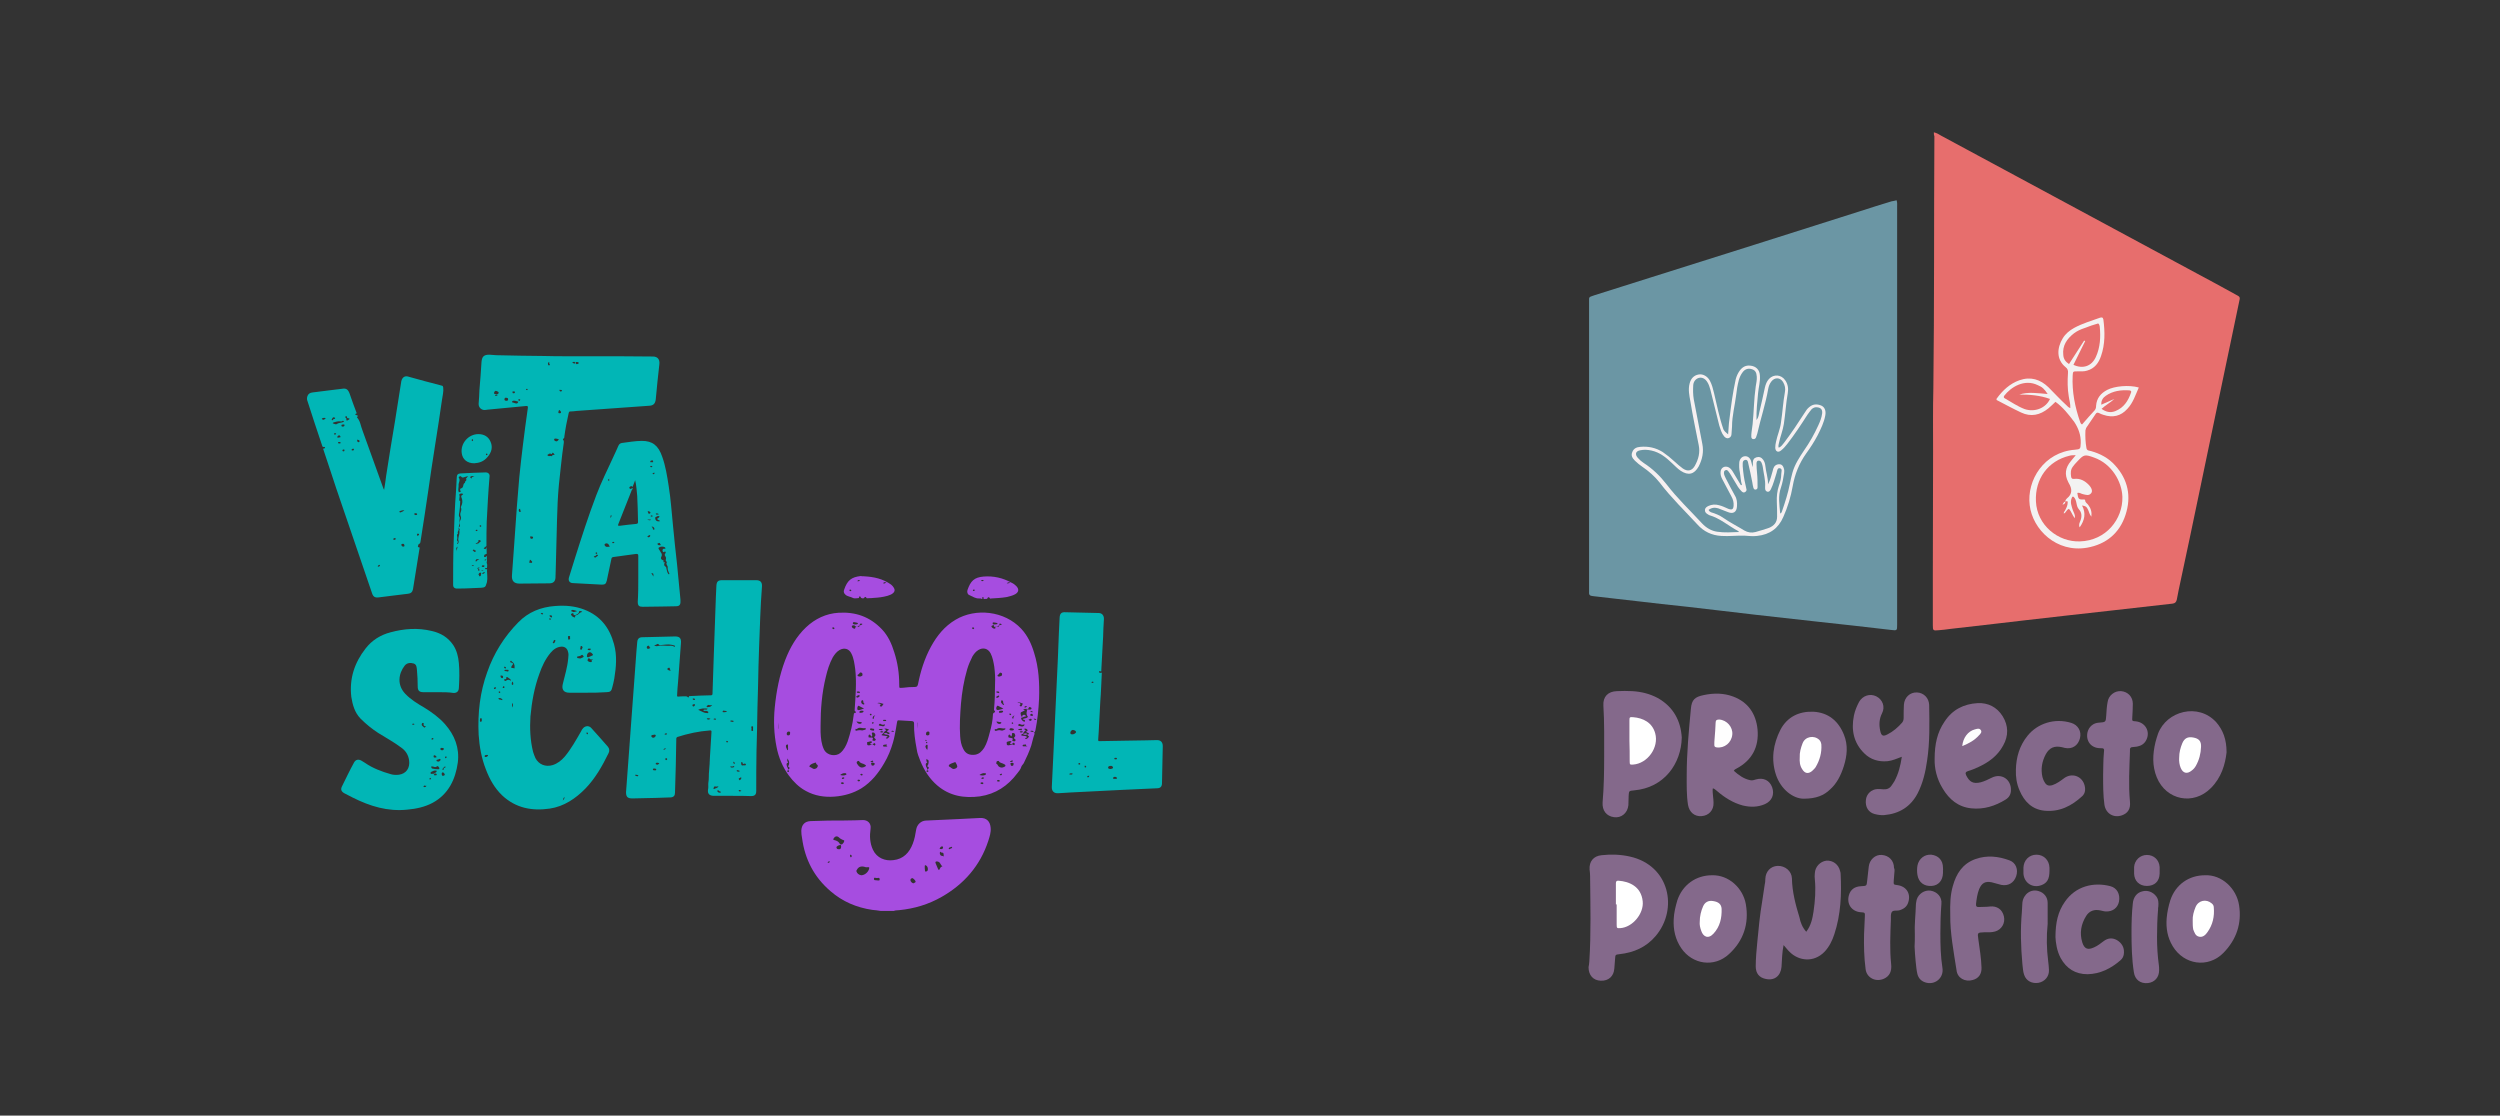 <?xml version="1.0" encoding="utf-8"?>
<!-- Generator: Adobe Illustrator 23.0.5, SVG Export Plug-In . SVG Version: 6.00 Build 0)  -->
<svg version="1.1" id="Capa_1" xmlns="http://www.w3.org/2000/svg" xmlns:xlink="http://www.w3.org/1999/xlink" x="0px" y="0px"
	 viewBox="0 0 960 428.4" style="enable-background:new 0 0 960 428.4;" xml:space="preserve">
<rect x="0" y="0" width="960" height="428.4" fill="#333333" stroke="none"/>
<style type="text/css">
	.st0{fill:#A64DE0;}
	.st1{fill:#01B6B6;}
	.st2{fill:#E76E6D;}
	.st3{fill:#6B96A4;}
	.st4{fill:#84698B;}
	.st5{fill:#F3F2F2;}
	.st6{fill:#F6F0F1;}
	.st7{fill:#FEFEFE;}
	.st8{fill:#FFFFFF;}
	.st9{fill:#FDFDFD;}
	.st10{fill:#E76F6E;}
</style>
<g>
	<path class="st0" d="M338.2,349.8c-1.1-0.2-2.1-0.3-3.2-0.4c-6.1-0.9-11.5-3.2-16.1-7.2c-6.3-5.4-9.8-12.2-10.9-20.3
		c-0.2-1-0.3-1.9-0.3-2.9c0.1-2.3,1.3-3.6,3.6-3.7c2.3-0.1,4.6-0.1,6.9-0.2c3.4,0,6.8,0,10.2-0.1c1,0,2-0.1,3-0.1
		c1.8,0,3.2,1.3,2.9,3.3c-0.4,2.8-0.3,5.5,0.9,8.1c1.5,3.2,4.7,4.4,7.8,4c3.9-0.4,6.2-2.9,7.5-6.3c0.7-1.8,1-3.5,1.3-5.4
		c0.3-1.9,1.8-3.4,3.7-3.5c4.3-0.2,8.7-0.4,13-0.6c2.6-0.1,5.2-0.3,7.9-0.4c2.4-0.1,3.8,1.3,4,3.7c0.2,1.8-0.4,3.5-0.9,5.1
		c-3.1,9.5-9.3,16.6-17.9,21.5c-5.1,2.9-10.4,4.5-16.3,5.1c-0.7,0.1-1.4,0-2.1,0.3C341.7,349.8,339.9,349.8,338.2,349.8z
		 M330.7,336.1c1.4,0,2.9-1.3,3.1-2.8c0-0.3-0.2-0.3-0.3-0.3c-0.5,0-1,0.1-1.4-0.1c-1.3-0.4-2.4-0.1-3,1c-0.2,0.3-0.3,0.4-0.2,0.8
		C329.1,335.4,329.9,336,330.7,336.1z M324.2,322.9c0-0.3-0.3-0.3-0.4-0.3c-0.6-0.3-1.1-0.5-1.5-0.9c-0.8-0.8-1.6-0.7-2.2,0.3
		c-0.2,0.3-0.2,0.5,0.3,0.6c0.8,0.2,1.6,0.5,2,1.3c0.3,0.5,0.5,0.4,1,0.3C323.8,323.8,324.1,323.5,324.2,322.9z M361.9,332.8
		c-0.4-0.5-0.7-0.9-0.9-1.3c-0.2-0.5-1-0.8-1.5-0.7c-0.3,0.1-0.3,0.3-0.3,0.5c0.3,0.8,0.7,1.6,1,2.4c0.1,0.2,0.2,0.4,0.4,0.3
		c0.2,0,0.2-0.3,0.3-0.4C361.2,333.1,361.3,332.7,361.9,332.8z M350.8,339.2c0.3-0.3,0.8-0.2,0.8-0.7c0-0.3-0.9-1.3-1.3-1.3
		c-0.4,0.1-0.7,0.3-0.7,0.8C349.6,338.5,350.3,339.2,350.8,339.2z M323,325c0-0.3,0-0.5-0.4-0.5c-0.6,0-1.5,0.6-1.4,0.9
		c0,0.5,0.4,0.7,0.8,0.7C322.7,326.2,323,325.9,323,325z M356.3,333.8c0-0.7-0.2-1.1-0.6-1.4c-0.3-0.2-0.6-0.3-0.6,0.2
		c0,0.6,0,1.2,0.1,1.8c0,0.2,0.2,0.3,0.3,0.3C356,334.6,356.3,334.4,356.3,333.8z M336.2,337.1c-0.3-0.1-0.6-0.1-0.6,0.3
		c0,0.3,0,0.6,0.5,0.6c0.3,0,0.8,0.1,1.1,0.1c0.3,0,0.6,0.1,0.6-0.4c0-0.4-0.1-0.6-0.5-0.6C336.9,337.2,336.6,337.2,336.2,337.1z
		 M362.5,328.9c-0.4-0.5,0.3-1.6-1-1.5l-0.1-0.1c-0.2-0.3-0.3-0.3-0.4-0.1c-0.3,0.4,0,1.3,0.5,1.4
		C361.8,328.7,362.2,328.7,362.5,328.9z M360.8,326c0.5,0,1.1,0.3,1.3-0.4c0.1-0.1,0-0.6-0.3-0.6C361.4,325,361,325.3,360.8,326z
		 M364.6,326.1c0.3-0.3,0.8-0.2,1-0.6c0.1-0.2-0.1-0.4-0.3-0.3c-0.3,0.2-0.9,0.1-1,0.7C364.3,326,364.4,326.1,364.6,326.1z
		 M327.1,328.7c-0.1-0.2-0.2-0.4-0.4-0.5c-0.2,0-0.3,0.1-0.3,0.3c0,0.3,0.1,0.6,0.3,0.7C327,329.2,327,328.9,327.1,328.7z
		 M317.8,331.4c0.3-0.1,0.7-0.1,0.8-0.4c0-0.1,0-0.3-0.2-0.3C318.1,330.8,317.9,331,317.8,331.4z"/>
	<path class="st0" d="M397.1,281.2c0.2,0.3,0.2,0.5,0.1,0.8c-0.5,1.4-0.8,2.9-1.2,4.3c-0.8,2.4-1.8,4.6-2.9,6.8
		c-0.3,0.5-0.8,0.9-0.9,1.3c-0.3,1.1-1,1.8-1.6,2.6c-3.6,4.8-8.3,7.9-14.3,8.8c-6,0.8-11.6-0.1-16.4-4.2c-2.9-2.5-5-5.7-6.5-9.4
		c-0.6-1.5-1.2-3-1.4-4.6c-0.6-3.2-1.1-6.5-1-9.8c0-0.6-0.2-0.8-0.8-0.9c-1.8-0.1-3.5-0.2-5.2-0.3c-0.4,0-0.4,0.3-0.5,0.5
		c-0.2,1-0.3,1.9-0.5,2.9c-0.3,1.7-0.6,3.4-1.1,5.1c-0.8,2.8-1.9,5.5-3.4,8c-2.2,3.8-4.9,7.2-8.7,9.6c-3.1,1.9-6.6,2.9-10.3,3.2
		c-3.9,0.3-7.7-0.3-11.1-2.2c-2.6-1.4-4.7-3.5-6.5-5.9c-2.4-3.3-3.9-6.9-4.7-10.9c-1-5-1.2-10.1-0.7-15.2c0.6-6.2,1.8-12.4,4-18.2
		c1.8-4.7,4.3-9.1,8-12.6c3.5-3.3,7.7-5.3,12.5-5.6c6.5-0.4,12,1.5,16.6,6.3c2.4,2.5,3.8,5.6,4.8,8.9c1.3,4,1.9,8.1,1.9,12.3
		c0.1,1.5-0.3,1.4,1.5,1.3c1.5-0.2,2.9-0.3,4.5-0.3c0.8,0,1-0.3,1.2-1c1-5.1,2.5-9.9,5-14.5c2.3-4.2,5.2-7.8,9.4-10.3
		c7.7-4.6,18.8-3.5,25.3,3.5c2.4,2.6,3.9,5.8,4.9,9.2c1.8,5.7,2.1,11.6,1.9,17.6c-0.2,4.1-0.6,8.2-1.4,12.1
		C397.4,280.9,397.5,281.1,397.1,281.2c-0.1-0.1-0.1-0.1-0.2-0.2c-0.3-0.5-0.7-0.5-1.3-0.3c0.3,0.4,0.8,0.3,1.2,0.4
		C397,281.2,397.1,281.2,397.1,281.2z M330.1,240.2c-0.1,0-0.2,0-0.2,0c-0.9,0.6-1.1,0.6-1.9-0.1c0,0,0,0-0.1,0
		c-0.3,0-0.7,0.1-0.8,0.3c-0.1,0.4,0.3,0.8,0.6,0.9c0.2,0.1,0.7,0.3,0.7-0.1c0.1-0.7,0.6-0.5,0.9-0.6
		C329.7,240.8,330.1,240.7,330.1,240.2c0.3-0.2,0.8-0.1,1.1-0.6C330.5,239.3,330.1,239.4,330.1,240.2z M383.7,240.2
		c-0.2-0.1-0.3,0.1-0.4,0.2c-0.3,0.3-0.8,0.3-1.3,0.3c-0.4,0.1-0.3-0.3-0.4-0.6c-0.2-0.3-0.3,0-0.5,0.1c-0.2,0.1-0.4,0.1-0.4,0.3
		c0,0.4,0.8,1,1.2,0.9c0.1,0,0.3,0,0.3-0.1c-0.1-0.8,0.5-0.5,0.8-0.6C383.2,240.8,383.6,240.7,383.7,240.2c0.3-0.3,0.8-0.1,1-0.5
		C383.8,239.3,383.8,239.3,383.7,240.2z M392.8,281.8c-0.3,0-0.6,0.2-0.7,0.5c0.4,0.3,0.8,0.2,1.3,0.3c0.3,0.1,0.8,0,0.9,0.4
		s-0.6,0.2-0.7,0.6c0.8,0.5,1.1-0.4,1.6-0.7c-0.3-0.3-0.6-0.5-0.8-0.8c0.3-0.2,0.7,0,0.7-0.3s-0.3-0.3-0.6-0.5h-0.1
		c-0.4-0.2-0.4-0.3-0.1-0.6c0.2-0.1,0.3-0.1,0.4-0.3c-0.7-0.7-0.7-0.7-1.5-0.5c0.3,0.2,0.4,0.4,0.7,0.6
		C393.3,280.8,393,281.3,392.8,281.8L392.8,281.8z M315.1,278.6c0,0.8,0,1.7,0,2.5c0.1,2.4,0.3,4.6,1.3,6.7c1.3,2.5,4.6,2.7,6.2,1.4
		c1.5-1.2,2.3-2.9,2.9-4.5c1.1-3.3,1.9-6.6,2.3-10c0.1-0.4-0.1-0.9,0.7-1c0.2,0,0.3-0.3,0-0.5c-0.4-0.2-0.3-0.4-0.3-0.7
		c0.3-5.1,0.8-10.4,0.2-15.6c-0.3-2-0.5-4.1-1.5-6c-0.9-1.8-2.7-2.3-4.5-1.3c-1.2,0.7-1.9,1.7-2.6,2.8c-1.3,2.4-2.1,5-2.7,7.6
		C315.6,266.1,315.1,272.4,315.1,278.6z M382.1,262.4c0.1-1.9,0-4.1-0.3-6.4c-0.3-1.8-0.6-3.5-1.4-5.1c-1-1.9-2.9-2.4-4.7-1.3
		c-1,0.6-1.7,1.5-2.3,2.5c-0.8,1.6-1.5,3.2-2,4.9c-1.3,4.4-2,8.8-2.4,13.3c-0.3,4.1-0.6,8.3-0.3,12.4c0.1,1.7,0.4,3.4,1.2,4.9
		c0.9,1.8,2.3,2.5,4.6,2.2c1.6-0.3,2.5-1.3,3.4-2.6c1.1-1.8,1.6-3.8,2.1-5.7c0.7-2.4,1.2-4.8,1.3-7.3c0.1-0.6,0.6-0.5,0.8-0.8
		c0.1-0.4-0.5-0.5-0.4-1.1C382,269.3,382.1,266,382.1,262.4z M394.1,275.1c-0.6-0.1-1.1,0.3-1.7,0.5c-0.1,0-0.3-0.1-0.3,0.2
		c0,0.5,0.7,1.2,1.1,1.3c0.2,0,0.4,0.1,0.4-0.2c0-0.2,0-0.4-0.3-0.5c-0.2-0.1-0.5,0-0.6-0.3c0.6-0.3,1.3-0.2,1.8-0.6
		c0.2-0.2,0.3-0.2,0.1-0.4c-0.5-0.6-0.5-1.6-0.2-2.2c0-0.1,0-0.2-0.1-0.2c-0.3-0.3,0-0.3,0.3-0.3c0.3,0,0.5,0.1,0.8,0.1
		c0.3,0,0.6-0.1,0.7-0.4c0.1-0.3-0.2-0.4-0.4-0.5c-0.3-0.2-0.6-0.1-0.7,0.3c-0.1,0.4-0.4,0.4-0.8,0.3c-0.4,0-0.8-0.1-1.3,0.3
		c0.2,0.3,0.4-0.2,0.5,0.2c0.1,0.3-0.2,0.3-0.3,0.3c-0.3,0.2-0.6,0.3-0.8,0.4c-0.4,0.1-0.4,0.4-0.4,0.8c0.1,0.3,0.3,0.6,0.7,0.5
		C393.4,274.2,393.7,274.6,394.1,275.1z M366.1,295.3c0.8,0,1.5-0.5,1.5-1c-0.1-0.6-0.4-1.1-0.7-1.6c0,0-0.2-0.1-0.3,0
		c-0.7,0.3-1.3,0.4-1.9,0.8c-0.3,0.2-0.5,0.6-0.3,0.8C365.1,294.6,365.5,295.2,366.1,295.3z M312.6,295.3c0.7-0.1,1.1-0.3,1.3-0.8
		c0.3-0.4,0.1-0.8-0.3-1c-0.2-0.1-0.2-0.3-0.2-0.3c0.1-0.4-0.2-0.4-0.5-0.3c-0.6,0.2-1.2,0.4-1.7,0.8c-0.3,0.2-0.5,0.7-0.3,0.8
		C311.5,294.6,312,295.2,312.6,295.3z M383.3,292.2c-0.3,0-0.6,0.1-0.6,0.3c0,0.3-0.4,0.7,0.1,0.9c0.2,0.1,0.3,0.3,0.4,0.5
		c0.3,0.7,1.3,1,1.9,0.8c0.4-0.2,1-0.3,1-0.7c0-0.4-0.6-0.6-1-0.8c-0.6-0.3-1.3-0.3-1.5-0.9C383.6,292.2,383.3,292.2,383.3,292.2z
		 M329.8,292.2c-0.4,0-0.6,0.1-0.8,0.4c-0.2,0.5,0.3,0.8,0.4,1.1c0.8,1.1,1.6,1.3,2.7,0.7c0.6-0.3,0.6-0.4,0-0.8
		c-0.7-0.5-1.8-0.4-2.2-1.3C329.9,292.2,329.8,292.2,329.8,292.2z M339.6,279.8c0.3,0.2,0.3,0.3,0.5,0.4c0.2,0.1,0.3,0.3,0,0.4
		c-0.7,0.3-0.8,1.1-1.4,1.4c-0.3,0.2-0.2,0.4,0.2,0.4c0.4,0.1,0.8,0.1,1.2,0.2c0.3,0.1,0.7,0,0.7,0.3c0,0.3-0.4,0.2-0.6,0.4
		c0,0,0,0.1,0,0.2c0.8,0.4,1-0.4,1.4-0.7c-0.4-1.1-1.6-0.4-2.3-1.1c0.5-0.2,1-0.4,1.3-0.1c0.3,0.2,0.3,0.3,0.7,0.3
		c0.2,0,0.3-0.2,0.3-0.3c0-0.3-0.3-0.3-0.5-0.4c-0.7-0.3-0.6-0.4,0-0.8c0.1,0,0.2-0.1,0.3-0.2C340.8,279.9,340.4,279.7,339.6,279.8z
		 M388.3,282.8c-0.1-0.1-0.2-0.1-0.2-0.2c-0.1-0.3-0.3-0.6-0.6-0.5s-0.3,0.5-0.3,0.8c0,0.4,0.3,0.3,0.6,0.4c0.2,0.1,0.3,0,0.5,0.1
		c0.4,0,0.8,0.2,0.5,0.7c-0.1,0.2-0.2,0.4,0.2,0.5s0.7,0.2,0.9-0.2c0.3-0.3,0-0.4-0.2-0.6c-0.4-0.3-0.4-0.5-0.1-0.8
		c0.5-0.4,0.2-0.8,0-1.3c-0.2-0.3-0.5-0.2-0.8-0.2c-0.3,0-0.2,0.3-0.2,0.5C388.5,282.3,388.6,282.6,388.3,282.8z M334.7,282.9
		c-0.1-0.2-0.2-0.2-0.3-0.3c-0.1-0.3-0.3-0.6-0.6-0.5s-0.3,0.5-0.3,0.8c0,0.4,0.3,0.3,0.6,0.3c0.2,0.1,0.3,0,0.5,0
		c0.5,0,0.8,0.2,0.5,0.7c-0.1,0.2-0.2,0.4,0.1,0.5c0.3,0.1,0.8,0.2,1-0.2c0.2-0.2,0.1-0.4-0.2-0.6c-0.4-0.3-0.4-0.6-0.1-0.8
		c0.5-0.5,0.2-0.9-0.1-1.3c-0.2-0.3-0.5-0.2-0.8-0.2c-0.3,0-0.2,0.3-0.2,0.4C335,282.3,335,282.6,334.7,282.9z M331.1,280.5
		c0.3-0.1,0.8-0.2,1.1-0.3c0.2-0.1,0.3-0.1,0.3-0.3c0-0.3-0.3-0.3-0.4-0.3c-1,0.2-2.1-0.6-3,0.3c-0.1,0.1-0.3,0.1-0.3,0
		c-0.3-0.1-0.3,0-0.3,0.3c0,0.2,0,0.5,0.3,0.4C329.5,280.4,330.2,280.3,331.1,280.5z M333,285.5c-0.1,0.6,0.2,0.8,0.8,0.7
		c0.3-0.1,0.6-0.1,0.9-0.2c0.3-0.1,0.5-0.2,0.8,0.1c0.2,0.1,0.4,0.3,0.5,0.1c0.2-0.2,0.2-0.5,0-0.7s-0.4-0.2-0.6,0.1
		c-0.2,0.2-0.3,0.3-0.6,0.3c-0.3,0-0.5,0-0.6-0.3c-0.1-0.3,0.3-0.3,0.3-0.3c0.3-0.1,0.4-0.3,0.3-0.5c-0.4-0.3-0.9,0-1.4,0.1
		C332.9,284.9,332.9,285.2,333,285.5z M386.6,285.5c-0.1,0.5,0.2,0.8,0.8,0.7c0.3-0.1,0.6-0.1,0.9-0.2c0.3-0.1,0.5-0.2,0.8,0
		c0.2,0.1,0.3,0.3,0.5,0c0.1-0.2,0.1-0.5-0.1-0.7c-0.2-0.2-0.3-0.1-0.5,0c-0.1,0.1-0.2,0.2-0.3,0.3c-0.3,0.2-0.7,0.3-0.8-0.1
		c-0.3-0.3,0.2-0.3,0.3-0.4c0.2-0.1,0.3-0.3,0.1-0.4c-0.5-0.3-0.9,0-1.4,0.1C386.5,284.9,386.5,285.2,386.6,285.5z M382,280
		c-0.1,0.5,0,0.8,0.7,0.6c0.5-0.2,1.1-0.3,1.7-0.1c0.5,0.2,0.9-0.1,1.4-0.3c0.2-0.1,0.3-0.2,0.3-0.3c0-0.2-0.2-0.3-0.3-0.2
		c-1,0.2-2.1-0.6-3.1,0.3C382.4,280.1,382.1,279.9,382,280z M356,294.2c0.4-0.3,0.6-0.9,0.6-1.9c0-0.6-0.5-0.5-0.9-0.9
		c0.2,0.5-0.2,0.9,0.3,1.2c0.2,0.1,0,0.2-0.1,0.3c-0.6,0.3-0.4,0.8-0.3,1.4c0.1,0.4,0.7,0.8,0.3,1.4
		C356.9,295,356.9,294.7,356,294.2z M302.3,291.2c0.2,0.4-0.3,1,0.3,1.4c0.1,0.1,0,0.2-0.1,0.3c-0.7,0.3-0.4,0.8-0.3,1.4
		c0.1,0.4,0.6,0.8,0.3,1.3c0.9-0.5,0.9-0.8,0.1-1.3C303.4,293.1,303,292.1,302.3,291.2z M385.3,272.1c-0.7-0.4-1.3-0.7-1.9-1
		c-0.2-0.1-0.4-0.2-0.5,0c-0.3,0.3-0.4,0.8-0.3,1.2c0.1,0.4,0.6,0.4,0.9,0.3C384.2,272.5,384.7,272.3,385.3,272.1z M331.8,272.1
		c-0.7-0.3-1.2-0.7-1.7-0.9c-0.2-0.1-0.4-0.3-0.6-0.1c-0.3,0.3-0.3,0.8-0.3,1.2c0,0.3,0.3,0.3,0.4,0.4
		C330.3,272.7,330.9,272.3,331.8,272.1z M383.8,259.8c0,0,0.2,0,0.3-0.1c0.3-0.1,0.7-0.2,0.7-0.6c0-0.3,0-0.6-0.3-0.7
		c-0.4-0.2-0.7-0.1-0.8,0.3c0,0.1-0.2,0.2-0.3,0.3c-0.2,0.2-0.5,0.2-0.3,0.5C383.1,259.8,383.4,259.8,383.8,259.8z M330.3,259.8
		c0,0,0.2,0,0.3-0.1c0.3-0.1,0.7-0.2,0.6-0.7c0-0.3-0.1-0.6-0.4-0.7c-0.4-0.2-0.7,0-0.8,0.3c0,0.1-0.2,0.2-0.3,0.3
		c-0.2,0.2-0.5,0.2-0.4,0.5S329.8,259.8,330.3,259.8z M303.4,281.5c0.1-0.3-0.1-0.6-0.5-0.6c-0.6,0-0.8,0.5-0.8,0.9s0.2,0.6,0.6,0.6
		C303.2,282.4,303.4,282.1,303.4,281.5z M376.1,297.6c0.8,0.2,1.5,0.3,2.2,0c0.2-0.1,0.3-0.2,0.3-0.4c0-0.3-0.2-0.3-0.4-0.3
		C377.4,296.8,376.8,297.1,376.1,297.6z M356.9,281.6c0-0.3,0.1-0.7-0.5-0.7c-0.6,0-0.8,0.4-0.8,0.9c-0.1,0.4,0.2,0.6,0.6,0.6
		C356.7,282.4,357,282.1,356.9,281.6z M322.6,297.6c0.8,0.2,1.4,0.3,2.1,0c0.3-0.1,0.4-0.2,0.3-0.4c-0.1-0.3-0.3-0.3-0.4-0.3
		C323.8,296.8,323.3,297.1,322.6,297.6z M393.4,278.1c-0.6,0.3-1.1,0.3-1.6,0c-0.3-0.2-0.4-0.1-0.7,0.1c-0.1,0.1-0.2,0.2-0.1,0.3
		c0.1,0.3,0.3,0.2,0.6,0.3c0.3,0.1,0.6,0.1,0.8,0.2C392.9,278.9,393.4,278.9,393.4,278.1z M339.3,270.3c-0.8-0.1-1.4-0.7-2.4-0.3
		c1.5,0.3,1.5,0.3,0.9,1.1C338.8,271.8,338.8,270.7,339.3,270.3z M328.6,277c0.3-0.1,0.4,0.3,0.6,0.5c0.4,0.5,1.1,0.6,1.5,0.3
		c0.1-0.1,0.3-0.2,0.2-0.3c0-0.2-0.2-0.2-0.3-0.2C329.9,277.2,329.2,277.1,328.6,277z M339.8,278.1c-0.6,0.3-1.1,0.3-1.6-0.1
		c-0.3-0.2-0.6,0-0.7,0.3c-0.2,0.3,0.2,0.3,0.4,0.4c0.3,0,0.7,0.1,1,0.2C339.4,278.9,339.8,278.9,339.8,278.1z M335.1,292.8
		c-0.3,0.2-0.8,0.1-0.6,0.3c0.2,0.3-0.1,0.9,0.6,0.9c0.5,0,0.7-0.3,0.8-0.7C335.9,292.9,335.4,293,335.1,292.8z M302.6,286.9
		c0-0.2,0-0.3,0-0.4c-0.1-0.3,0.2-0.7-0.3-0.6c-0.3,0-0.6,0.3-0.5,0.8c0,0.2,0.1,0.3,0.1,0.4c0.2,0.3,0.3,0.7,0.4,1
		C302.9,287.8,302.5,287.4,302.6,286.9z M391.5,271c1,0.8,0.9-0.4,1.3-0.8c-1.4-0.6-1.8-0.6-2.1-0.3c0.3,0.1,0.8-0.2,1.1,0.3
		C392,270.7,391.5,270.8,391.5,271z M355.9,288.2c0.4-0.6,0.3-1.3,0.3-1.9c0-0.2,0-0.3-0.2-0.3c-0.2-0.1-0.3,0.1-0.4,0.2
		c-0.5,0.4-0.1,0.9,0.1,1.3C355.8,287.6,356.1,287.9,355.9,288.2z M388.5,280.5c0.1,0,0.2,0,0.3,0c0.3,0,0.4-0.1,0.5-0.3
		s0-0.3-0.2-0.4c-0.5-0.1-1-0.4-1.4,0.1c-0.2,0.2,0,0.3,0.1,0.4s0.2,0.2,0.3,0.2C388.3,280.5,388.4,280.5,388.5,280.5z M335,280.5
		c0.3,0.1,0.7,0.2,0.7-0.3s-0.4-0.3-0.7-0.4c-0.2-0.1-0.3-0.1-0.5-0.1c-0.3,0-0.4,0.1-0.4,0.3c0,0.3,0.2,0.4,0.4,0.4
		C334.7,280.5,334.9,280.5,335,280.5z M384.8,268.9c-0.2,0-0.3,0-0.3,0.2c-0.1,0.3-0.2,0.5,0,0.8c0.3,0.3,0.5,0.7,0.8,0.8
		c0.2,0,0.4-0.2,0.2-0.3c-0.3-0.3-0.3-0.6-0.3-1C385.1,269.1,384.9,268.9,384.8,268.9z M382.6,277.1c0.3,0.8,1,1.1,1.6,0.8
		c0.2-0.1,0.3-0.2,0.3-0.4c0-0.2-0.2-0.2-0.3-0.2C383.6,277.3,383.1,277,382.6,277.1z M384.4,272.9c-0.3,0.1-0.8,0-0.8,0.5
		c-0.1,0.3,0.3,0.4,0.7,0.3c0.4,0,0.8-0.1,0.9-0.5C385.3,272.9,384.8,272.9,384.4,272.9z M330.7,269.6c0,0.4,0.3,0.8,0.8,0.9
		c0.2,0.1,0.3,0.1,0.4-0.1c0.1-0.1,0-0.3-0.1-0.3c-0.3-0.3-0.3-0.5-0.3-0.8c0-0.3-0.2-0.5-0.4-0.4
		C330.7,269,330.7,269.3,330.7,269.6z M388.6,292.9c-0.3,0.1-0.7,0.1-0.6,0.3c0.2,0.3-0.1,0.9,0.6,0.9c0.5,0,0.6-0.3,0.6-0.7
		C389.4,292.9,388.9,293,388.6,292.9z M330.9,272.9c-0.3,0-0.8,0-0.9,0.5c-0.1,0.3,0.3,0.4,0.7,0.3c0.3,0,0.8-0.1,0.9-0.5
		C331.7,272.9,331.3,272.9,330.9,272.9z M340.5,285.8c-0.4,0.1-0.8,0.2-1.1,0.2c-0.3,0.1-0.3,0.2-0.3,0.4c0,0.3,0.3,0.3,0.4,0.3
		c0.5,0,0.9,0,1.4,0C340.4,286.6,340.4,286.3,340.5,285.8z M328.4,239.8c0.3,0,0.4,0,0.7-0.1c0.2-0.1,0.4,0,0.3-0.3
		c0-0.3-0.3-0.2-0.4-0.3c-0.3-0.1-0.7-0.1-1-0.2c-0.3,0-0.4,0-0.5,0.3c-0.1,0.3,0.1,0.4,0.3,0.5
		C328.1,239.8,328.2,239.8,328.4,239.8z M382,239.8c0.3,0,0.5-0.1,0.7-0.1s0.4,0,0.3-0.3c0-0.2-0.2-0.2-0.3-0.2
		c-0.3-0.1-0.7-0.1-1.1-0.2c-0.3,0-0.4,0-0.4,0.3c-0.1,0.3,0.1,0.4,0.3,0.5C381.6,239.8,381.8,239.8,382,239.8z M394.6,286.6
		c-0.3-0.2-0.6-0.1-0.6-0.4c0-0.2,0.1-0.4-0.3-0.3c-0.3,0.1-0.8-0.1-1,0.3c-0.1,0.2,0,0.4,0.3,0.4
		C393.6,286.6,394,286.6,394.6,286.6z M382.9,268c0.3-0.2,0.7-0.2,0.8-0.6c0-0.1-0.1-0.4-0.3-0.3c-0.3,0.2-0.8,0.2-0.9,0.7
		C382.5,267.8,382.7,267.9,382.9,268z M329.3,267.9c0.3-0.2,0.8-0.2,0.8-0.7c0-0.2-0.1-0.3-0.3-0.3c-0.3,0.2-0.8,0.2-1,0.6
		C328.8,267.8,329.1,267.9,329.3,267.9z M323.5,300.4c-0.3,0-0.6,0.1-0.6,0.3c0,0.3,0.4,0.3,0.7,0.4c0.3,0,0.4-0.1,0.4-0.3
		C324,300.5,323.8,300.4,323.5,300.4z M394.9,276.2c0.3,0.3,0.4,0.7,0.9,0.6c0.1,0,0.5-0.3,0.3-0.7
		C395.6,275.7,395.3,276.5,394.9,276.2z M377,300.4c-0.2,0.1-0.5,0.1-0.5,0.3c0,0.3,0.4,0.4,0.7,0.4c0.3,0,0.4-0.1,0.4-0.4
		C377.6,300.5,377.3,300.4,377,300.4z M298.9,277.5L298.9,277.5c-0.1,0.8-0.1,1.5-0.1,2.3h0.1C298.9,279,298.9,278.3,298.9,277.5z
		 M396.3,274.9c0.2,0,0.4,0.1,0.3-0.3c-0.1-0.3-0.1-0.5-0.4-0.5c-0.3,0-0.6,0.2-0.6,0.4C395.6,275,396,274.8,396.3,274.9z
		 M329.5,265.5c-0.2,0.1-0.6,0-0.5,0.3c0.1,0.4,0.6,0.2,0.8,0.3c0.2,0.1,0.4,0,0.4-0.2C330.2,265.5,329.7,265.5,329.5,265.5z
		 M339.6,276.4c-0.2,0.1-0.5-0.1-0.5,0.2c0,0.4,0.4,0.3,0.7,0.3c0.2,0,0.5,0.1,0.5-0.3C340.2,276.3,339.8,276.5,339.6,276.4z
		 M329.7,299.4c-0.2,0-0.4,0-0.4,0.3c0,0.3,0.3,0.4,0.5,0.3c0.3,0,0.5,0,0.4-0.3C330.3,299.5,330.1,299.4,329.7,299.4z M390.9,280.1
		c0.3,0.3,0.8,0.2,1.2,0.3c0.2,0.1,0.3-0.1,0.3-0.3c0.1-0.2,0-0.3-0.3-0.3C391.8,280,391.3,279.8,390.9,280.1z M383.9,299.8
		c-0.1-0.3-0.3-0.3-0.5-0.3c-0.3,0-0.5,0-0.5,0.3c0,0.3,0.3,0.4,0.5,0.3C383.7,300.1,383.9,300.2,383.9,299.8z M323.6,299.1
		c0.2-0.1,0.5,0.1,0.6-0.3c0-0.3-0.2-0.3-0.3-0.3c-0.3,0-0.6,0.1-0.6,0.4C323.2,299.2,323.4,299.1,323.6,299.1z M337.4,280.1
		c0.3,0.3,0.8,0.2,1.2,0.3c0.2,0.1,0.2-0.2,0.3-0.3c0-0.2-0.1-0.3-0.3-0.2C338.2,280,337.7,279.8,337.4,280.1z M377.2,299.1
		c0.2-0.1,0.5,0.1,0.6-0.3c0-0.3-0.2-0.3-0.3-0.3c-0.3,0-0.6,0.1-0.6,0.4C376.8,299.2,377,299.1,377.2,299.1z M383,265.5
		c-0.2,0.1-0.5-0.1-0.4,0.3c0.1,0.3,0.6,0.2,0.8,0.3c0.2,0.1,0.4,0,0.3-0.2C383.7,265.5,383.3,265.5,383,265.5z M389.6,274.8
		c-0.5,0-0.8,0.3-0.9,0.7c0,0.2-0.1,0.3,0.2,0.4s0.3-0.1,0.3-0.3C389.1,275.2,389.3,275.1,389.6,274.8z M336.1,274.8
		c-0.7-0.1-0.8,0.3-1,0.8c-0.1,0.2-0.1,0.3,0.2,0.4s0.3-0.2,0.3-0.3C335.5,275.2,335.7,275.1,336.1,274.8z M392.8,280.9
		c-0.3-0.1-0.8-0.2-1.1,0c-0.1,0-0.1,0.2,0,0.3c0.3,0.1,0.7,0.2,1-0.1C392.8,281,392.8,281,392.8,280.9z M384.4,297.1
		c-0.1,0.2-0.4,0.1-0.5,0.3c0,0.3,0.3,0.3,0.4,0.3c0.3,0,0.4-0.1,0.4-0.3C384.8,297.2,384.8,297.1,384.4,297.1z M303,296.1
		c0-0.3-0.2-0.3-0.3-0.3c-0.3,0-0.4,0.1-0.4,0.3c0,0.2,0,0.3,0.3,0.3C302.7,296.5,302.9,296.5,303,296.1z M339.2,280.9
		c-0.4,0-0.8-0.3-1.1,0c-0.1,0.1-0.1,0.2,0,0.3c0.3,0.1,0.7,0.2,1-0.1C339.1,281,339.1,281,339.2,280.9z M334.2,292.4
		c0.3,0.3,0.5,0.3,0.8,0.2c0.2,0,0.4,0,0.3-0.3c-0.1-0.3-0.3-0.2-0.4-0.2C334.6,292.3,334.5,292.3,334.2,292.4z M387.8,292.4
		c0.1,0.2,0.3,0.2,0.4,0.2c0.3,0,0.5,0,0.7-0.2c0-0.1,0-0.2,0-0.3c-0.3-0.3-0.4,0-0.7,0.1C388,292.3,388,292.3,387.8,292.4z
		 M374.1,241.3c-0.2-0.2-0.2-0.5-0.5-0.4c-0.2,0-0.3,0.1-0.3,0.3c0,0.3,0.3,0.4,0.5,0.4C373.9,241.5,374,241.4,374.1,241.3z
		 M330.3,297.4c0.3,0.3,0.4,0.5,0.8,0.3c0.2-0.1,0.2-0.3,0.1-0.4C330.7,296.9,330.6,297.3,330.3,297.4z M394.4,271.2
		c-0.4-0.1-0.8-0.1-1,0.2c-0.1,0.1,0,0.3,0.2,0.3C393.9,271.8,394.1,271.5,394.4,271.2z M319.9,240.9c-0.1,0-0.3,0-0.3,0.3
		c0.1,0.3,0.3,0.4,0.5,0.4c0.2,0,0.3-0.1,0.3-0.2C320.4,241.1,320.3,240.9,319.9,240.9z M395.6,273c0.3,0.5,0.7,0.6,1.1,0.4
		C396.5,273.2,396.1,273,395.6,273z M356.5,296.1c0-0.3-0.3-0.3-0.4-0.3c-0.3,0-0.3,0.2-0.3,0.4c0,0.2,0.1,0.3,0.3,0.2
		C356.3,296.4,356.5,296.4,356.5,296.1z M335.1,277.3c-0.2,0.1-0.3,0.3-0.3,0.3c0,0.2,0.1,0.3,0.3,0.3c0.2,0,0.4-0.2,0.4-0.3
		C335.6,277.4,335.3,277.3,335.1,277.3z M398,276.2c-0.3-0.1-0.7-0.3-1.1-0.2C397.5,276.6,397.5,276.6,398,276.2z M389.1,277.7
		c-0.1-0.2-0.2-0.3-0.3-0.3c-0.3-0.1-0.3,0.2-0.3,0.3c0,0.2,0.1,0.3,0.3,0.3C388.9,278,389,277.8,389.1,277.7z M343.3,281
		c-0.3-0.5-0.6-0.5-1.1-0.2C342.5,281,343,281.1,343.3,281z M388.3,274.4c-0.1-0.2-0.2-0.4-0.4-0.4c-0.2,0-0.3,0-0.3,0.2
		c0,0.3,0.2,0.4,0.4,0.4C388.1,274.6,388.3,274.6,388.3,274.4z M352.3,279.8C352.4,279.8,352.4,279.8,352.3,279.8
		c0.1-0.8,0.1-1.5,0.1-2.3h-0.1C352.3,278.3,352.3,279,352.3,279.8z M334.7,274.4c-0.1-0.3-0.2-0.4-0.4-0.3c-0.2,0-0.3,0.1-0.3,0.3
		c0.1,0.3,0.3,0.3,0.5,0.3C334.6,274.6,334.7,274.6,334.7,274.4z M392.7,275c0-0.2-0.1-0.3-0.3-0.3s-0.4-0.1-0.4,0.2
		c0,0.2,0.2,0.2,0.3,0.2C392.4,275.1,392.6,275.1,392.7,275z M356.1,285.2c0-0.2-0.1-0.3-0.3-0.3s-0.2,0.2-0.2,0.3s0,0.2,0.2,0.2
		S356.1,285.3,356.1,285.2z M355.6,284.6c0.1,0,0.2-0.1,0.2-0.2c0-0.2-0.1-0.3-0.3-0.3s-0.2,0.1-0.2,0.2
		C355.4,284.4,355.5,284.5,355.6,284.6z"/>
	<path class="st1" d="M281.3,305.6c-2.4,0-4.7,0-7.1,0c-1.8,0-2.6-0.8-2.3-2.5c0.2-0.8,0-1.7,0.1-2.5c0.3-1.5,0.1-3.1,0.3-4.7
		c0.2-1.6,0.2-3.3,0.3-4.9c0.1-1.6,0.2-3.3,0.3-4.9c0.1-1.6,0.2-3.3,0.3-4.9c0.1-0.6-0.1-0.8-0.7-0.7c-4.2,0.3-8.3,1.2-12.4,2.5
		c-0.3,0.2-0.4,0.3-0.4,0.7c-0.1,3.5-0.1,7-0.2,10.4s-0.2,6.8-0.3,10.3c0,1.1-0.5,1.7-1.6,1.8c-1.9,0.1-3.9,0.1-5.8,0.2
		c-3,0.1-6,0.1-9,0.2c-1.9,0-2.4-0.7-2.4-2.4c0.3-5,0.8-9.9,1.1-14.8c0.3-4.1,0.6-8.3,0.9-12.3c0.3-5,0.8-9.9,1.1-14.8
		c0.3-4.1,0.6-8.3,0.9-12.3c0.1-1.1,0.2-2.3,0.3-3.4c0.1-1.3,0.7-1.9,2-1.9c1.4,0,2.9-0.1,4.3-0.1c2.7-0.1,5.5-0.1,8.2-0.2
		c1.8,0,2.4,0.7,2.3,2.4c-0.3,5-0.8,9.9-1.1,14.8c-0.2,1.9-0.3,3.6-0.4,5.5c0,0.3,0.1,0.4,0.4,0.4c0.8-0.1,1.7-0.1,2.5-0.1
		c0.4,0,0.8-0.1,1.2,0.3c0.2,0.3,0.4,0.1,0.5-0.3c0.1-0.2,0.3-0.1,0.3-0.1c2.7-0.1,5.4-0.3,8.1-0.3c0.4,0,0.6-0.2,0.6-0.6
		c0.2-5,0.3-9.9,0.5-14.8c0.3-7.5,0.5-15,0.8-22.4c0.1-1.4,0.1-2.9,0.2-4.3c0.1-1.5,0.6-2.1,2.1-2.1c4.4,0,8.8,0,13.2,0
		c1.6,0,2.3,0.8,2.2,2.4c-0.6,7.8-0.8,15.4-1.1,23.2c-0.2,5-0.3,9.9-0.4,14.9c-0.2,5.7-0.3,11.5-0.4,17.3c-0.1,2.6-0.1,5.2-0.2,7.8
		c-0.1,5.1-0.1,10.2-0.1,15.3c0,1.4-0.5,2-2,2C286.2,305.6,283.7,305.6,281.3,305.6z M251.2,247.8c0.4,0.3,0.9,0.4,1.3,0.3
		c1.3-0.4,2.6-0.1,3.9-0.1c0.8,0,1.7-0.2,2.4,0.3c0.1,0.1,0.3,0.1,0.4-0.1c0.1-0.3-0.1-0.3-0.3-0.3c-0.3-0.2-0.7-0.2-1-0.3
		c-1.3-0.3-2.8,0-4.1,0.1c-0.3,0-0.6,0.1-0.8-0.2c-0.3-0.3-0.6-0.3-0.8-0.1C252,247.6,251.6,247.7,251.2,247.8z M268.1,272.6
		c0.4,0.1,0.7,0.3,0.9,0.4c0.8,0.3,1.4,0.8,2.3,0.8c0.3,0,0.6,0.2,0.7-0.2c0.1-0.3-0.3-0.5-0.6-0.6c-0.2-0.1-0.4,0-0.7,0
		s-0.5,0-0.6-0.2c0.3-0.8,1.3,0.2,1.6-0.7C270.6,272,269.3,271.9,268.1,272.6z M251.2,282.1c-0.3,0.2-0.9,0-1.1,0.4
		c-0.1,0.3,0.3,0.8,0.7,0.8c0.4,0,0.9-0.3,1-0.8C251.9,282.2,251.6,282.1,251.2,282.1z M289.2,279.8c-0.2-0.3,0.3-0.9-0.3-0.9
		c-0.7,0-0.3,0.6-0.3,0.9c0,0.3-0.3,0.9,0.3,0.9C289.5,280.6,289,280,289.2,279.8z M285.4,293.9c0.1,0,0.1,0,0.2,0
		c0.3-0.1,0.6,0.2,0.8-0.2c0.1-0.1,0-0.2,0-0.3c-0.3-0.3-0.5-0.2-0.8-0.1c-0.2,0.1-0.4,0.2-0.4-0.3c0-0.3-0.3-0.3-0.4-0.3
		c-0.3,0-0.3,0.2-0.2,0.3C284.6,293.8,284.8,294.1,285.4,293.9z M273.5,270.7c-0.4,0.1-0.8,0.2-1.3,0c-0.3-0.1-0.6,0.3-0.8,0.4
		c-0.1,0.1-0.1,0.3,0,0.3c0.2,0.3,0.4,0.1,0.7,0.1C272.9,271.5,273.2,271,273.5,270.7z M275.9,301.9c-0.5,0.2-0.8,0.2-1.3,0.1
		c-0.4-0.1-0.5,0.3-0.6,0.7c-0.1,0.2,0.1,0.3,0.2,0.3C274.7,302.6,275.5,302.8,275.9,301.9z M249.8,248.8c-0.6-0.1-0.3-1.3-1.2-0.7
		c-0.3,0.2-0.3,0.7-0.1,0.9C248.9,249.4,249.3,249,249.8,248.8z M279.2,273.2c-0.5-0.3-0.9-0.2-1.3-0.3c-0.2-0.1-0.3,0-0.4,0.3
		s0.2,0.3,0.3,0.3C278.3,273.5,278.7,273.5,279.2,273.2z M257.5,257.5c0.1-0.3-0.3-0.3-0.3-0.7c0.1-0.3-0.1-0.4-0.3-0.4
		c-0.3,0.1-0.5,0.1-0.6,0.4c-0.1,0.3,0.1,0.4,0.3,0.5C256.9,257.4,257.2,257.6,257.5,257.5z M284.7,298.8c0-0.2-0.1-0.3-0.2-0.3
		c-0.3,0.2-0.7,0.3-0.9,0.6c0.3,0.2,0.3,0.6,0.5,0.5C284.4,299.4,284.6,299.1,284.7,298.8z M280.4,294.4c0.4,0.6,1,0.3,1.4,0.2
		c0.2,0,0.2-0.3,0.1-0.3s-0.3-0.2-0.3-0.2C281.4,294.6,280.8,294.1,280.4,294.4z M276.3,304.4c0.2,0,0.5,0,0.5-0.2
		c0.1-0.3-0.3-0.2-0.4-0.3c-0.2-0.1-0.3-0.2-0.4-0.3c-0.2-0.1-0.3-0.3-0.5,0c-0.2,0.3,0,0.3,0.2,0.5
		C275.8,304.3,276.1,304.4,276.3,304.4z M251.4,295.8c0.3,0,0.6,0.1,0.6-0.3c0-0.4-0.4-0.3-0.8-0.4c-0.3,0-0.5,0.1-0.5,0.3
		C250.8,295.9,251.1,295.8,251.4,295.8z M253.2,293.1c-0.3-0.1-0.4-0.2-0.7-0.2c-0.3-0.1-0.5,0-0.7,0.3c0,0.1-0.1,0.2,0,0.2
		c0.3,0.2,0.5,0.3,0.8,0.2C252.8,293.5,253.1,293.3,253.2,293.1z M266.9,270.7c0-0.3-0.2-0.3-0.3-0.3c-0.3,0.1-0.7,0-0.7,0.4
		c0,0.3,0.2,0.5,0.3,0.5C266.5,271.3,266.8,271,266.9,270.7z M244.2,297.5c-0.2,0-0.4,0-0.3,0.2c0.2,0.3,0.5,0.3,0.8,0.4
		c0.2,0,0.5-0.1,0.4-0.3C244.9,297.5,244.5,297.6,244.2,297.5z M272.8,275.9c-0.5,0.1-0.8-0.3-1.3,0c-0.2,0.1,0,0.3,0.1,0.3
		C272.1,276.4,272.4,276.4,272.8,275.9z M284.7,303.7c-0.3-0.1-0.6-0.5-0.9-0.3c-0.2,0.1-0.2,0.3,0,0.4
		C284.1,304.1,284.4,303.8,284.7,303.7z M281.1,277.2c0.3,0,0.5,0.1,0.6-0.2c0-0.3-0.3-0.3-0.6-0.3s-0.6-0.2-0.6,0.2
		C280.4,277.3,280.9,277,281.1,277.2z M255.8,291.1c-0.2,0-0.3,0.1-0.3,0.3c0,0.2,0,0.5,0.3,0.5c0.2,0,0.4-0.2,0.4-0.4
		C256.2,291.2,255.9,291.2,255.8,291.1z M274,276.2c0.3,0.1,0.6,0.3,0.9,0.1c0.1-0.1,0.1-0.3,0-0.3c-0.3-0.1-0.6-0.2-0.9,0.1
		C274,276,274,276,274,276.2z M255.6,282.1c0.2-0.1,0.5,0.1,0.5-0.3c0-0.2-0.2-0.2-0.3-0.2c-0.3,0-0.5,0.1-0.6,0.3
		C255.3,282.2,255.4,282.1,255.6,282.1z M284.1,296.1c-0.2-0.1-0.2-0.2-0.3-0.2c-0.3,0-0.5-0.3-0.8-0.1c-0.1,0.1-0.2,0.2-0.1,0.3
		c0.3,0.2,0.5,0.3,0.8,0.2C283.9,296.3,284,296.2,284.1,296.1z M266.9,268.5c-0.2-0.3-0.4-0.3-0.7-0.3c-0.1,0-0.3,0.1-0.2,0.3
		c0.2,0.3,0.4,0.3,0.7,0.3C266.8,268.7,266.9,268.6,266.9,268.5z M255.8,287.5c-0.6-0.3-0.8,0-1.1,0.4
		C255.2,287.9,255.4,287.7,255.8,287.5z M279.6,284.8c-0.1-0.2-0.3-0.3-0.5-0.3c-0.2,0-0.3,0-0.2,0.3c0.1,0.3,0.2,0.3,0.4,0.3
		C279.4,285,279.5,285,279.6,284.8z M281.6,292.5c0,0.3-0.1,0.6,0.3,0.8c0.1,0,0.3,0,0.3-0.2C282.1,292.8,282,292.6,281.6,292.5z"/>
	<path class="st1" d="M225.3,266c-2.2,0-4.5,0-6.7,0c-2.1,0-3-1.2-2.5-3.3c0.8-3.3,1.8-6.5,2.1-9.9c0.1-0.8,0.2-1.8-0.1-2.6
		c-0.3-1.2-1.2-1.9-2.4-1.9c-1.9,0.1-3.2,1.1-4.3,2.4c-2,2.4-3.3,5.2-4.3,8.1c-1.9,5.2-2.9,10.7-3.4,16.3c-0.3,4.6-0.1,9.2,1,13.6
		c0.3,0.8,0.5,1.6,0.9,2.4c1.3,2.5,3.9,3.5,6.6,2.7c1.9-0.6,3.4-1.8,4.7-3.3c2.4-2.9,4.3-6.3,6.2-9.6c0.2-0.3,0.3-0.7,0.6-1
		c0.8-1.2,2.4-1.4,3.3-0.4c2.2,2.4,4.3,4.8,6.4,7.2c0.7,0.8,0.7,1.7,0.3,2.5c-2.4,4.9-5.1,9.7-8.9,13.6s-8.3,6.9-13.7,7.7
		c-6.8,1-13.1-0.2-18.3-5.1c-2.9-2.8-4.8-6.2-6.2-9.9c-1.7-4.3-2.5-8.8-2.8-13.4c-0.4-8.3,0.5-16.3,3.3-24
		c2.5-7.2,6.5-13.6,11.9-19.1c3.9-4,8.7-5.9,14.2-6.3c3.9-0.3,7.6,0,11.2,1.4c6.2,2.4,9.7,7,11.4,13.3c1.2,4.4,0.8,8.8,0.1,13.1
		c-0.2,1.2-0.5,2.4-0.8,3.5c-0.3,1.4-0.8,1.8-2.3,1.8C230.1,266,227.7,266,225.3,266z M225.9,252.4c0.5-0.3,1.1-0.4,1.6-0.7
		c0.3-0.2,0.2-0.4,0-0.6c-0.3-0.4-0.8-0.8-1.3-0.6c-0.5,0.2-0.8,0.7-0.8,1.3C225.3,252.1,225.4,252.4,225.9,252.4z M197.6,256.4
		c0.1-1.2-0.3-1.9-1.1-2.4c-0.1-0.1-0.1-0.3-0.3-0.3c-0.2,0.1-0.3,0.3-0.3,0.4s0.1,0.3,0.3,0.3c1.2,0.2,0.8,0.8,0.3,1.3
		c-0.1,0.1-0.1,0.2-0.1,0.3c-0.1,0.3-0.1,0.6,0.3,0.5c0.2,0,0.3,0,0.4,0C197.6,257,197.5,256.5,197.6,256.4z M223.6,235
		c-0.3-0.2-0.3-0.3-0.4-0.3c-0.3,0-0.8-0.3-0.8,0.2c-0.2,0.8-0.8,1-1.3,1.2c-0.4,0.1-0.9,0.3-0.9-0.4c0-0.3-0.3-0.3-0.4-0.2
		c-0.5,0.2-0.8,0.3-0.3,0.9c0.3,0.4,0.7,0.6,1.1,0.7c0.3,0.1,0.2-0.3,0.3-0.6c0.1-0.3,0.3-0.3,0.6-0.3
		C222.1,236.1,222.5,235.1,223.6,235z M222.7,252.9c0.4-0.1,0.8-0.3,1.2-0.5c0.3-0.2,0.3-0.3,0.1-0.5c-0.2-0.2-0.3-0.7-0.8-0.3
		c-0.3,0.3-0.6,0.3-0.9,0.4c-0.3,0.1-0.7-0.1-0.7,0.4c0,0.4,0.4,0.3,0.8,0.4C222.5,252.8,222.7,252.8,222.7,252.9z M227.8,253.1
		c-0.6,0.2-1.1,0.3-1.5-0.3c-0.1-0.1-0.3-0.1-0.3,0c-0.3,0.3-0.5,0.7-0.3,1c0.2,0.3,1.3,0.6,1.4,0.4c0.1-0.1,0.2-0.2,0.2-0.3
		C226.9,253.6,227.5,253.4,227.8,253.1z M196.1,261.4c0-0.1,0.1-0.2,0.1-0.3c-0.3-0.3-0.7-0.7-1.1-0.9c-0.3-0.3-0.8-0.4-0.7,0.3
		c0,0.3,0,0.4-0.3,0.3c-0.3-0.1-0.4,0-0.5,0.2c0,0,0.1,0.2,0.1,0.3c0.2,0.3,0.4,0.2,0.6,0.1C194.8,261,195.4,260.8,196.1,261.4z
		 M221.6,234.7c-0.2-0.2-1.7-0.6-1.9-0.5c-0.2,0-0.3,0.2-0.3,0.3c-0.1,0.3,0.1,0.3,0.3,0.3c0.3,0.2,0.5,0.3,0.8,0.2
		C220.8,234.9,221.1,234.8,221.6,234.7z M218.1,244.9c0.3,0.1-0.3,0.6,0.3,0.7c0.5,0,0.6-0.3,0.5-0.7c0-0.3,0.2-0.7-0.4-0.7
		S218.2,244.6,218.1,244.9z M222.9,248.7c-0.2,0.5-0.1,0.7,0.2,0.8c0.3,0.1,0.3-0.3,0.4-0.4c0.2-0.3,0.3-0.5,0.1-0.8
		c-0.1-0.2-0.3-0.3-0.5-0.2C222.7,248.3,223,248.7,222.9,248.7z M185,276.4c0-0.3,0.1-0.6-0.3-0.6c-0.6,0-0.3,0.5-0.4,0.8
		c-0.1,0.2,0.1,0.6,0.3,0.6C184.9,277.2,185.1,276.8,185,276.4z M194.7,257.8c0.4,0.2,0.5,0,0.6-0.3c0.1-0.3-0.3-0.3-0.4-0.3
		c-0.3,0-0.5,0-0.8,0c-0.2,0-0.3,0-0.4,0.2c0,0.3,0.2,0.3,0.3,0.3C194.3,257.7,194.6,257.8,194.7,257.8z M186.9,289.9
		c-0.3,0-0.8,0-0.8,0.5c0,0.3,0.3,0.3,0.4,0.3c0.4,0,0.8-0.3,0.9-0.6C187.5,289.8,187.1,289.9,186.9,289.9z M191.4,268.1
		c0.1,0.8,0.8,0.4,1.2,0.7c0.1,0.1,0.3,0.1,0.3-0.1c0-0.2,0-0.3-0.2-0.3C192.3,268,191.9,268,191.4,268.1z M193.2,259.9
		c0-0.3-0.3-0.5-0.6-0.5c-0.2,0-0.4-0.1-0.4,0.2c0,0.3,0.2,0.7,0.5,0.8C193.1,260.5,193.2,260.2,193.2,259.9z M213.3,245.8
		c-0.8-0.3-0.7,0.6-1,0.9c-0.1,0.1,0,0.3,0.2,0.3c0.5,0,0.5-0.4,0.7-0.7C213.2,246.1,213.2,246,213.3,245.8z M196.8,261.7
		c-0.2,0.3-0.3,0.6-0.3,0.9c0,0.2,0.1,0.4,0.3,0.4c0.3,0,0.3-0.3,0.3-0.5C197.1,262.3,197,261.9,196.8,261.7z M211.3,236.3
		c0,0-0.3-0.1-0.3,0.2c0.1,0.3,0.4,0.4,0.7,0.6c0.2,0.1,0.3-0.2,0.3-0.3C211.9,236.6,211.9,236.1,211.3,236.3z M226.9,249.1
		c-0.4,0.1-0.8-0.3-1.2,0.2c-0.1,0.1,0,0.3,0.2,0.3C226.2,249.6,226.7,250,226.9,249.1z M216.1,307.4c0.5-0.5,0.8-0.9,0.6-1.4
		C216.4,306.4,216.2,306.8,216.1,307.4z M207.6,235.4c0.3,0.2,0.3,0.7,0.8,0.5c0.2-0.1,0.2-0.3,0.1-0.3
		C208.2,235.1,207.9,235.5,207.6,235.4z M193,264.2c0.3-0.1,0.7,0.2,0.7-0.3c0-0.2,0-0.3-0.2-0.4C193,263.5,193.2,263.9,193,264.2z
		 M190,264.6c0.2-0.1,0.4-0.2,0.5-0.4c0-0.2-0.2-0.3-0.3-0.3c-0.3,0-0.5,0.2-0.5,0.4C189.5,264.5,189.8,264.5,190,264.6z M225.5,282
		c0.2-0.1,0.3-0.3,0.3-0.4c0-0.3-0.3-0.3-0.4-0.3c-0.3,0-0.2,0.2-0.2,0.3C225.3,281.7,225.3,281.9,225.5,282z M196.9,269.9
		c-0.5,0.6-0.3,1.2,0,1.8C197,271.1,197,270.5,196.9,269.9z M191.8,266.1c0.2,0,0.3-0.1,0.3-0.3c0-0.2-0.2-0.3-0.3-0.3
		c-0.2,0-0.3,0-0.3,0.3C191.5,266,191.6,266.1,191.8,266.1z M211.5,237.7c-0.1-0.1-0.1-0.3-0.3-0.3c-0.2,0-0.3,0.1-0.3,0.3
		c0,0.3,0.3,0.2,0.4,0.3C211.4,238,211.5,238,211.5,237.7z M193.8,256c-0.2,0-0.3,0.1-0.2,0.3c0,0.3,0.3,0.3,0.4,0.4
		c0.2,0,0.3-0.1,0.3-0.3C194.3,256.2,194.1,256.1,193.8,256z"/>
	<path class="st1" d="M190.6,136.4c6.1,0.1,12.2,0.3,18.3,0.3c3,0.1,6.1,0.1,9.2,0.1c6.3,0,12.6,0,19,0c4.5,0,9,0.1,13.6,0.1
		c1.8,0,2.7,1.1,2.5,2.9c-0.5,4.5-1,9.1-1.4,13.6c-0.2,1.5-0.8,2.3-2.4,2.4c-4.2,0.3-8.4,0.6-12.6,0.9c-5.1,0.3-10.3,0.8-15.4,1.1
		c-0.8,0.1-1.6,0.2-2.4,0.2c-0.4,0-0.5,0.2-0.6,0.5c-0.7,3-1.3,6.2-1.7,9.2c0,0.3,0,0.5-0.3,0.7c-0.3,0.1-0.3,0.4-0.1,0.6
		c0.3,0.3,0.2,0.7,0.2,1c-0.8,5.4-1.3,10.9-1.9,16.3c-0.4,4.4-0.6,8.8-0.7,13.2c-0.2,6.4-0.3,12.9-0.5,19.3c0,1-0.1,2.1-0.1,3.1
		c-0.1,1.3-0.8,2.1-2.3,2.1c-3.8,0-7.6,0.1-11.5,0.1c-2.2,0-3.1-1.1-2.9-3.3c0.3-3.7,0.5-7.3,0.8-11c0.3-5.1,0.8-10.4,1.1-15.5
		c0.3-3.6,0.6-7.2,0.9-10.9c0.4-4.2,0.9-8.3,1.4-12.5c0.6-4.8,1.2-9.5,1.9-14.3c0.1-0.7-0.2-0.7-0.7-0.7c-4.9,0.5-9.8,0.9-14.7,1.4
		c-0.3,0-0.4,0.1-0.7,0.1c-1.5,0.3-2.9-0.8-2.8-2.4c0.1-1.8,0.3-3.5,0.3-5.2c0.3-3.6,0.6-7.2,0.8-10.8c0.2-2.1,0.9-2.8,3-2.8
		C188.8,136.3,189.7,136.3,190.6,136.4C190.6,136.3,190.6,136.4,190.6,136.4z M190.7,151.5c0.4-0.1,0.8-0.3,0.8-0.8
		c-0.1-0.3-1-0.7-1.3-0.6c-0.3,0.2-0.4,0.4-0.5,0.8c0,0.4,0.3,0.4,0.5,0.4C190.4,151.4,190.6,151.3,190.7,151.5
		c-0.1,0.2-0.2,0.1-0.3,0.1c-0.3-0.1-0.4,0.2-0.3,0.3c0.3,0.2,0.7,0.1,1-0.1C191.1,151.6,190.7,151.9,190.7,151.5z M198,154.9
		c0.4,0.1,0.7,0,0.8-0.2c0.2-0.2,0.3-0.4,0.1-0.5c-0.6-0.2-1.3-0.4-1.9-0.3c-0.2,0.1-0.4,0.3-0.4,0.4c0,0.3,0.3,0.2,0.5,0.3
		C197.4,154.7,197.7,154.8,198,154.9z M211.9,174.4c-0.2-0.1-0.3-0.2-0.5-0.2c-0.5-0.2-0.8,0.3-1.1,0.4c-0.1,0-0.2,0.2,0,0.3
		c0.3,0.3,0.6,0.3,0.9,0.2c0.3-0.1,1,0.4,0.9-0.4c0.3,0,0.6,0,0.9,0c-0.2-0.4-0.4-0.7-0.8-0.9C212.1,174,212,174.1,211.9,174.4z
		 M214.6,168.7L214.6,168.7c-0.4-0.2-0.8-0.2-1.2-0.3c-0.3,0-0.5,0-0.6,0.3c-0.1,0.3,0.1,0.4,0.3,0.6
		C213.7,169.7,214.2,169.4,214.6,168.7z M194.3,152.7c-0.4,0-0.6,0.3-0.6,0.7c0,0.4,0.4,0.5,0.8,0.5s0.7-0.2,0.6-0.6
		C195.1,152.6,194.6,152.9,194.3,152.7z M203.5,214.9c-0.1,0.3-0.1,0.5-0.2,0.8c-0.1,0.3-0.1,0.5,0.3,0.4c0.3,0,0.5,0.2,0.7-0.1
		c0.2-0.3-0.1-0.5-0.3-0.7C203.9,215.2,203.8,215,203.5,214.9z M214.7,157.4c-0.2,0.3-0.3,0.8-0.3,1.1c0.2,0.3,0.7,0.2,1,0.1
		C215.5,158,215.2,157.7,214.7,157.4z M197.1,150.3c-0.3-0.1-0.3,0.1-0.3,0.3c0,0.3,0.1,0.5,0.4,0.4c0.3,0,0.6,0,0.5-0.4
		C197.8,150.2,197.5,150.4,197.1,150.3z M204,206c-0.2,0-0.4-0.2-0.4,0.2c0,0.3,0,0.6,0.4,0.7c0.3,0,0.8-0.1,0.7-0.5
		C204.7,205.9,204.2,206.1,204,206z M210.9,139.4c0.1-0.2,0.1-0.3-0.1-0.3c-0.3,0-0.4,0.3-0.4,0.5c0,0.3,0.1,0.8,0.4,0.7
		C211.6,140.2,210.8,139.7,210.9,139.4z M221.6,139.8c0.3,0,0.6-0.1,0.6-0.4c0-0.5-0.5-0.3-0.8-0.4c-0.3-0.1-0.3,0.3-0.3,0.4
		C221.1,139.8,221.4,139.9,221.6,139.8z M214.7,149.7c0.1,0.2,0.2,0.3,0.2,0.3c0.1,0.3,0.3,0.4,0.6,0.3c0.2-0.1,0.4-0.2,0.3-0.3
		c-0.1-0.3-0.4-0.3-0.7-0.3C215.1,149.7,215,149.7,214.7,149.7z M200.1,196.3c-0.3-0.3-0.5-0.4-0.3-0.8c0-0.1-0.1-0.2-0.3-0.1
		c-0.3,0.2-0.3,0.4-0.3,0.7c0.1,0.3,0.2,0.5,0.4,0.5C199.8,196.5,199.9,196.5,200.1,196.3z M219.7,139.1c0.4,0.3,0.6,0.6,1,0.5
		c0.2-0.1,0.3-0.4,0.1-0.5C220.5,138.8,220.1,139,219.7,139.1z M202.3,149.8c0.2,0,0.3,0,0.3-0.2c0-0.3-0.2-0.3-0.3-0.3
		c-0.2,0-0.3,0.1-0.3,0.3C202,149.7,202.1,149.8,202.3,149.8z M199,153.4c0.1,0.3,0.1,0.6,0.5,0.5c0.1,0,0.3-0.3,0.3-0.4
		C199.5,153.1,199.2,153.4,199,153.4z"/>
	<path class="st1" d="M147.5,188.1c0.3-1.9,0.6-3.7,0.8-5.5c1.1-7,2.2-14,3.4-21c0.8-5.1,1.6-10.1,2.4-15.2c0.3-1.4,1.3-2.2,2.6-1.8
		c4.3,1.2,8.7,2.4,13,3.5c0.4,0.1,0.4,0.3,0.5,0.7c0.2,1.7-0.3,3.3-0.5,4.9c-0.8,5.7-1.7,11.4-2.6,17.1c-0.9,6-1.9,12-2.7,18
		c-0.9,6.3-1.9,12.6-2.9,19c-0.1,0.4,0,0.8-0.6,1.1c-0.3,0.1-0.3,0.5-0.4,0.8c-0.2,0.5,0.3,0.4,0.5,0.5c0.3,0.1,0.1,0.3,0.1,0.4
		c-0.8,5.2-1.7,10.4-2.5,15.6c-0.2,1.1-0.8,1.7-1.9,1.8c-3.8,0.5-7.6,0.9-11.3,1.4c-1.4,0.2-2.1-0.3-2.5-1.5
		c-4.6-13.5-9.2-27-13.8-40.4c-1.7-5.1-3.3-10.1-5-15.1c0.1-0.2,0.3-0.2,0.3-0.2c0.2,0,0.4,0,0.4-0.3s-0.2-0.3-0.4-0.3
		c-0.5,0.2-0.6-0.2-0.7-0.5c-1.9-5.6-3.8-11.4-5.6-17c-0.3-0.7-0.3-1.4,0-2.1c0.3-0.8,1-1.2,1.9-1.3c2.4-0.3,4.8-0.6,7.2-0.9
		c1.3-0.2,2.8-0.3,4.1-0.5c1.6-0.3,2.3,0.2,2.9,1.7c0.8,2.4,1.7,4.8,2.6,7.2c0.1,0.3,0.4,0.6-0.2,0.7c-0.2,0-0.2,0.3-0.1,0.3
		c0.1,0.2,0.2,0.2,0.3,0.2c0.6,0,0.7,0.3,0.4,0.7c0,0.1-0.2,0-0.1,0.2c1.3,1.4,1.4,3.3,2.1,5c2.7,7.4,5.3,14.8,8,22.2
		C147.3,187.7,147.4,187.9,147.5,188.1z M130.5,161.8c-0.8-0.1-1.6,0.2-2.4,0.4c-0.2,0.1-0.5,0.3-0.2,0.4c0.4,0.2,1,0.4,1.3,0.3
		c0.8-0.6,1.7-0.5,2.5-0.8c0.2-0.1,0.4,0,0.3-0.3c-0.1-0.2-0.3-0.3-0.4-0.2C131.2,162,130.8,161.8,130.5,161.8z M134.2,160.9
		c0-0.2-0.1-0.3-0.2-0.3c-0.5,0.1-0.8-0.1-0.8-0.6c0-0.1-0.1-0.2-0.3-0.2c-0.2,0.1-0.3,0.1-0.3,0.3c-0.1,0.1,0,0.2,0.1,0.3
		c0.4,0.1,0.3,0.4,0.3,0.7c0.1,0.2,0,0.5,0.3,0.4C133.7,161.2,134,161.2,134.2,160.9z M154.7,208.8c-0.3,0.1-0.6,0.1-0.6,0.4
		c0.1,0.4,0.3,0.7,0.8,0.7c0.2,0,0.5-0.1,0.4-0.4C155.3,209,155,208.8,154.7,208.8z M132.3,163.3c0-0.4-0.3-0.3-0.4-0.3
		c-0.3,0.1-0.8-0.1-0.8,0.4c0,0.3,0.3,0.5,0.5,0.4C131.9,163.8,132.2,163.8,132.3,163.3z M125.1,160.6c-0.4-0.2-0.8-0.2-1.3,0
		c-0.2,0.1-0.3,0.2-0.1,0.4C124.4,161.5,124.7,160.9,125.1,160.6z M129.5,168c0.5,0.1,0.9,0,1.4-0.2c-0.4-0.1-0.2-0.8-0.8-0.6
		C129.9,167.2,129.5,167.5,129.5,168z M155.3,196c-0.7-0.2-1.1,0.1-1.6,0.2c-0.2,0-0.3,0-0.3,0.3c0,0.2,0.2,0.3,0.3,0.3
		C154.3,196.6,154.7,196.4,155.3,196z M127.6,161.4c0.3,0,0.3-0.6,0.8-0.5c0.1,0,0.3-0.2,0.3-0.3c0-0.2-0.2-0.2-0.3-0.3
		c-0.4-0.2-0.7,0.1-0.8,0.4C127.3,161.1,127.3,161.3,127.6,161.4z M137.2,168.8c-0.1,0.5-0.1,0.8,0.4,1c0.3,0.1,0.5-0.3,0.5-0.4
		C138,168.9,137.6,169,137.2,168.8z M159.6,197.1c-0.3-0.1-0.5,0-0.5,0.3c0,0.3,0.3,0.4,0.6,0.4c0.3,0,0.4-0.1,0.5-0.3
		C160.2,197.1,159.9,197.1,159.6,197.1z M135.4,173c0.3-0.1,0.5,0,0.5-0.4c0-0.3-0.1-0.3-0.3-0.3c-0.3,0-0.5,0.2-0.6,0.4
		C134.9,172.9,135.1,172.9,135.4,173z M160.5,204.9c-0.3,0-0.4,0.3-0.4,0.5c0,0.2,0.2,0.4,0.3,0.3c0.3-0.1,0.6-0.2,0.5-0.5
		C161,205,160.6,205,160.5,204.9z M151.6,206.6c-0.3,0.1-0.6,0.2-0.6,0.4c0,0.3,0.3,0.3,0.5,0.3c0.3-0.1,0.5-0.1,0.4-0.4
		C151.9,206.7,151.9,206.5,151.6,206.6z M132.3,172.9c0-0.3-0.2-0.3-0.3-0.3c-0.3,0-0.5,0.1-0.5,0.4c0,0.2,0.2,0.3,0.3,0.3
		C132.1,173.4,132.2,173.3,132.3,172.9z M130.3,169.7c-0.2,0-0.5,0-0.5,0.3c0,0.3,0.3,0.3,0.5,0.3c0.3,0,0.5,0,0.5-0.3
		S130.5,169.8,130.3,169.7z M129.1,166.4c-0.3,0-0.7-0.2-0.8,0.1c-0.1,0.1,0,0.3,0.2,0.4C128.9,167.1,128.9,166.6,129.1,166.4z
		 M145.9,217.2c0-0.1,0-0.3-0.2-0.3c-0.3,0-0.4,0.3-0.6,0.4c-0.1,0.2,0,0.3,0.2,0.3C145.6,217.6,145.8,217.4,145.9,217.2z"/>
	<path class="st1" d="M168.3,265.8c-1.9,0-3.8,0-5.7,0c-1.6,0-2.2-0.6-2.2-2.2c0-2.1-0.1-4.3-0.3-6.4c-0.1-0.9-0.1-2-1.2-2.4
		c-1.3-0.4-2.6-0.3-3.5,0.8c-2.4,3.1-3,7.4,0.2,10.8c2.1,2.2,4.7,3.8,7.3,5.3c2.9,1.8,5.7,3.8,8,6.4c3.7,4.2,5.6,9.1,4.9,14.7
		c-0.9,6.5-3.6,12.2-9.7,15.5c-3,1.6-6.3,2.3-9.7,2.6c-7.5,0.8-14.3-1.3-20.9-4.6c-1.1-0.6-2.2-1.1-3.3-1.7
		c-1.2-0.7-1.5-1.5-0.8-2.8c1.5-3,2.9-6,4.5-8.9c0.6-1.2,1.7-1.5,2.9-0.8c0.4,0.3,0.9,0.5,1.3,0.8c3,2.1,6.5,3.4,10,4.4
		c1,0.3,2.1,0.3,3.1,0.2c2.8-0.4,4.3-2.6,3.9-5.5c-0.3-2.1-1.3-3.7-3-4.9c-2.8-2.1-5.9-3.8-8.8-5.6c-2.5-1.6-4.8-3.5-6.9-5.6
		c-2.2-2.3-3-5.2-3.5-8.3c-0.8-7,1.2-13.1,5.5-18.6c2.4-3.1,5.7-5.2,9.6-6.2c5.2-1.4,10.4-1.8,15.8-0.5c3.5,0.8,6.3,2.5,8.3,5.5
		c1.3,2,1.9,4.4,2.1,6.8c0.3,3.2,0.2,6.4,0,9.7c-0.1,1.2-0.8,1.8-2,1.8C172.3,265.8,170.3,265.8,168.3,265.8z M166.7,297.1
		c0.2,0.2,0,0.3-0.1,0.3c-0.1,0.4,0.3,0.3,0.5,0.3c0.3,0,0.6,0.1,0.6-0.3c0-0.3-0.2-0.3-0.5-0.4C167,297.1,166.9,297.2,166.7,297.1
		c0.1-0.3,0.5-0.3,0.8-0.6c0.1-0.1,0.2-0.3,0.2-0.4c0-0.2-0.2-0.2-0.3-0.2c-0.7-0.1-1.2,0.2-1.8,0.5c-0.2,0.1-0.3,0.3-0.3,0.5
		c0.1,0.2,0.3,0.2,0.4,0.3C166,297.1,166.4,297.1,166.7,297.1z M165.9,294.3c-0.1,0-0.3-0.1-0.3,0.2c0,0.3,0.2,0.5,0.3,0.6
		c0.8,0.2,1.5,0.3,2.4,0.3c0.5,0,0.5-0.4,0.3-0.7c-0.3-0.3-0.4-0.8-1-0.3C167,294.8,166.5,294.3,165.9,294.3z M163.6,278.9
		c-0.8,0-1.1-0.3-0.9-1c0-0.3-0.1-0.3-0.3-0.3c-0.3,0-0.3,0.1-0.4,0.3c-0.3,0.8,0.5,1,0.8,1.4C162.9,279.6,163.3,279.2,163.6,278.9z
		 M170.8,297.3c-0.2-0.3-0.4-0.7-0.8-0.7c-0.3,0-0.4,0.3-0.4,0.7c0.1,0.3,0.2,0.7,0.4,0.6C170.3,297.9,170.8,297.9,170.8,297.3z
		 M168.9,291.4c-0.3,0.1-0.5,0.2-0.8,0.3c-0.2,0-0.4,0-0.5,0.3c0,0.3,0.2,0.3,0.4,0.4c0.5,0.2,0.8-0.1,1.1-0.4
		C169.2,291.7,169.2,291.4,168.9,291.4z M169.7,287.2c-0.3-0.1-0.6,0.1-0.6,0.4c0,0.4,0.3,0.5,0.7,0.5c0.3,0,0.6-0.1,0.6-0.5
		C170.5,287.3,170.2,287.2,169.7,287.2z M167.1,290.9c0.3,0,0.6,0,0.5-0.3c-0.1-0.3-0.4-0.5-0.8-0.6c-0.3,0-0.3,0.3-0.3,0.5
		C166.5,291,166.9,290.9,167.1,290.9z M171.1,294.5c-0.1-0.2-0.3-0.2-0.4-0.1c-0.3,0.3-0.6,0.6-0.8,0.9c-0.1,0.1,0,0.3,0.2,0.3
		c0.1,0,0.3,0,0.3-0.2c-0.1-0.4,0.1-0.6,0.5-0.6C170.9,294.9,171,294.7,171.1,294.5z M163.8,301.7c-0.4,0.3-0.8-0.4-1.1,0.2
		c-0.1,0.1-0.2,0.3,0.1,0.3C163.2,302.3,163.5,302.3,163.8,301.7z M166.5,283.7c-0.2-0.2-0.3-0.3-0.4-0.3c-0.3,0-0.4,0.2-0.4,0.4
		c0,0.3,0.3,0.2,0.3,0.2C166.2,283.9,166.5,283.9,166.5,283.7z M171.7,290.7c-0.8-0.4-0.8-0.3-0.8,0.5
		C171.2,291.1,171.4,290.9,171.7,290.7z M158.6,277.9c-0.1,0.1-0.3-0.1-0.3,0.2c0,0.3,0.3,0.2,0.4,0.2s0.4,0.1,0.4-0.2
		C159.1,277.8,158.8,277.9,158.6,277.9z M165.5,299c-0.1-0.1-0.1-0.3-0.3-0.3c-0.2,0-0.2,0.3-0.3,0.4c0,0.1,0,0.2,0.2,0.2
		C165.4,299.3,165.5,299.2,165.5,299z"/>
	<path class="st1" d="M423.1,258.3c-0.2,3.8-0.3,7.6-0.6,11.3c-0.2,3.8-0.4,7.7-0.6,11.5c-0.1,1-0.1,2-0.2,3c0,0.3,0,0.5,0.4,0.5
		c3.9-0.1,7.7-0.1,11.5-0.2c2,0,4.1-0.1,6.2-0.1c1.5,0,3-0.1,4.5-0.1c1.4,0,2.2,0.8,2.2,2.3c-0.1,4.8-0.2,9.5-0.3,14.3
		c0,1.3-0.7,1.9-1.9,1.9c-4.4,0.2-8.7,0.4-13.1,0.6c-6.7,0.3-13.2,0.7-19.9,1c-1.6,0.1-3.3,0.2-4.9,0.3c-1.7,0.1-2.6-0.8-2.5-2.5
		c0.3-5.6,0.5-11,0.8-16.6c0.3-7.8,0.8-15.8,1.1-23.6c0.3-6.2,0.6-12.4,0.8-18.6c0.1-2.1,0.2-4.1,0.3-6.2c0.1-1.5,0.7-2.1,2.2-2
		c4.3,0.1,8.5,0.2,12.8,0.3c1.3,0,2.1,1,2,2.4c-0.1,2.3-0.3,4.5-0.3,6.7c-0.3,4.3-0.4,8.6-0.7,12.9c0,0.2,0.2,0.5-0.3,0.4
		c-0.3-0.1-0.6-0.2-0.6,0.3C422.4,258.6,422.8,258.3,423.1,258.3z M411.8,282c0.7,0,1.5-0.6,1.4-1c-0.2-0.5-0.7-0.6-1.1-0.7
		c-0.5-0.1-1.1,0.5-1.1,1.1C411,281.9,411.4,282,411.8,282z M426.5,295.3c0.1,0,0.3-0.1,0.4-0.1c0.3-0.1,0.6-0.2,0.5-0.5
		c-0.1-0.3-0.3-0.6-0.7-0.6c-0.4,0-1.1,0-1.2,0.6C425.5,295.2,426,295.3,426.5,295.3z M428.1,299.1c0.3-0.1,0.8,0.2,0.8-0.3
		c0-0.3-0.4-0.5-0.8-0.5c-0.3,0-0.7,0.2-0.7,0.5C427.5,299.3,427.9,299,428.1,299.1z M428.4,291c-0.3,0-0.5,0-0.5,0.3
		c0,0.3,0.3,0.3,0.5,0.3s0.5,0,0.5-0.3C428.9,291,428.7,291,428.4,291z M410.5,297.3c0.5,0.1,0.8,0.3,1.3,0c0.1-0.1,0.1-0.2,0-0.3
		C411.2,296.9,410.9,296.9,410.5,297.3z M418,297.9c-0.3,0-0.5,0.1-0.5,0.3c0,0.3,0.2,0.3,0.3,0.3s0.4-0.1,0.4-0.4
		C418.4,297.8,418.1,297.9,418,297.9z M420,261.9c-0.3-0.1-0.6-0.3-0.8,0c-0.1,0.1-0.1,0.3,0.1,0.3
		C419.5,262.3,419.7,262.3,420,261.9z M416.7,294c-0.2,0-0.2,0.2-0.2,0.3s-0.1,0.4,0.3,0.4c0.3,0,0.3-0.2,0.3-0.4
		C417,294.2,416.9,294.1,416.7,294z M414.8,293.3c0-0.3-0.3-0.3-0.4-0.3s-0.3,0.1-0.3,0.3c0,0.3,0.2,0.3,0.4,0.3
		C414.7,293.6,414.8,293.6,414.8,293.3z"/>
	<path class="st1" d="M245.1,222.2c0-2.9,0-5.8,0-8.7c0-0.6-0.1-0.8-0.8-0.8c-2.9,0.4-5.9,0.8-8.8,1.2c-0.4,0.1-0.6,0.2-0.7,0.6
		c-0.6,2.9-1.2,5.6-1.8,8.5c-0.3,1.2-0.7,1.5-1.9,1.5c-3.8-0.2-7.6-0.4-11.3-0.6c-1.1-0.1-1.7-1-1.3-2.2c0.8-2.4,1.4-4.7,2.2-7.1
		c2.6-8.2,5.2-16.4,8.3-24.5c1.9-5,4.3-9.8,6.5-14.6c0.7-1.4,1.3-2.9,2-4.4c0.3-0.6,0.7-0.9,1.3-1c2.5-0.3,5.1-0.8,7.7-0.8
		c4,0,6.3,1.7,7.8,6.1c1.3,3.6,1.9,7.5,2.5,11.4c0.8,4.9,1.1,9.9,1.6,14.7c0.5,5.1,1,10.2,1.6,15.3c0.4,4.5,0.9,9,1.3,13.5
		c0,0.3,0,0.7,0,0.9c0,1.1-0.6,1.6-1.6,1.6c-1.8,0-3.6,0.1-5.4,0.1c-2.5,0-5,0.1-7.5,0.1c-1.4,0-1.9-0.4-1.9-1.9
		C245.1,228.1,245.1,225.1,245.1,222.2L245.1,222.2z M242.9,187.4c0.1,0.3-0.1,0.6-0.3,0.8c-1.7,4.3-3.4,8.6-5.1,12.9
		c-0.3,0.8-0.3,0.8,0.5,0.8c2.1-0.3,4.1-0.5,6.2-0.7c0.8-0.1,0.8-0.3,0.8-1c0-3.2-0.2-6.5-0.3-9.7c-0.2-2-0.3-4-0.8-6.1
		c-0.3,0.9-0.7,1.8-1,2.6c-0.3-0.5-0.7-0.3-1-0.1c-0.3,0.2-0.3,0.4-0.1,0.7C242.5,188.1,242.5,187.3,242.9,187.4z M255.4,211.7
		c-0.3,0.2-0.5,0.5-0.8,0.2c-0.3-0.3-0.2-0.7-0.1-0.9c0.1-0.3,0.4-0.3,0.7-0.3c0.1,0,0.3,0.2,0.3-0.1s0-0.3-0.3-0.5
		c-0.6-0.3-1.5-0.3-2.1,0.1c-0.3,0.2-0.3,0.3-0.1,0.7c0.3,0.4,0.5,0.8,0.8,1.3c0.3,0.3,0.5,0.9,0.2,1.5c-0.3,0.5-0.3,1,0.3,1.3
		c0.6,0.2,0.8,0.5,0.3,0.8c0.2,0.3,0.8-0.3,0.6,0.3c-0.3,0.7-0.2,1.2,0.4,1.5c0.3,0.2,0.2,0.4,0.3,0.7c0.2,0.6,0.2,1.3,0.6,1.9
		c0.1,0.2,0.3,0.4,0.4,0.3c0.3-0.1,0.1-0.3,0-0.5c-0.3-0.7-0.6-1.3-0.5-2.1c0.1-0.7-0.9-1.3-0.3-2c0,0-0.1-0.2-0.2-0.3
		c-0.3-0.3-0.3-0.5-0.2-0.8c0.1-0.3,0.1-0.7-0.1-1c-0.2-0.4-0.6-0.8-0.1-1.3C255.8,212.3,255.6,212,255.4,211.7z M252.3,199.2
		c0.3-0.1,0.6-0.3,0.8-0.6c0.1-0.1,0.3-0.3,0.1-0.3c-0.3-0.2-0.7-0.2-0.9,0c-0.3,0.2-0.8,0.2-0.7,0.7c0.1,1,0.8,1.4,1.9,1.1
		C253.2,199.7,252.6,199.8,252.3,199.2z M234.1,210c-0.1-0.3-0.1-0.5-0.3-0.8c-0.3-0.4-0.7-0.7-1.2-0.5c-0.3,0.1-0.6,0.3-0.4,0.7
		c0.2,0.4,0.6,0.7,1.1,0.6C233.5,209.9,233.8,210,234.1,210z M228,213.6c0.3,0.4,0.4,0.8,0.9,0.3c0.1-0.1,0.3-0.2,0.4-0.3
		c0.2-0.1,0.4-0.2,0.3-0.3c-0.1-0.2-0.3-0.5-0.6-0.2C228.8,213.5,228.4,213.6,228,213.6z M253.8,209.3c-0.2-0.3-0.3-0.4-0.4-0.7
		c-0.2-0.3-0.5,0-0.8,0.1c-0.2,0-0.2,0.2-0.1,0.3C252.8,209.5,253.2,209.4,253.8,209.3z M250.2,202.2c0.3,0.3,0.5,0.6,0.5,0.9
		c0,0.3,0.2,0.3,0.4,0.3c0.3,0,0.2-0.3,0.2-0.4C251.1,202.4,250.8,202.2,250.2,202.2z M249.8,196.9c-0.1-0.3-0.3-0.5-0.8-0.6
		c-0.2-0.1-0.3,0.2-0.3,0.2c0.3,0.3,0.1,0.8,0.6,0.8C249.6,197.2,249.7,197.1,249.8,196.9z M250.4,177.5c0.1-0.1,0.5,0.2,0.4-0.2
		c0-0.2,0-0.6-0.4-0.5c-0.3,0-0.7,0.1-0.7,0.5C249.7,177.7,250.1,177.4,250.4,177.5z M248.5,206.1c0.4,0.3,0.8,0.3,1.1-0.1
		c0.2-0.3,0.1-0.4-0.1-0.5C249,205.4,248.9,206,248.5,206.1z M250.9,221.4c0.1-1.2,0-1.3-0.8-1.3
		C250.4,220.5,250.6,220.9,250.9,221.4z M251.1,181.5c-0.2,0.2-0.5,0.1-0.5,0.3c0,0.2,0.2,0.3,0.3,0.3c0.3,0,0.4-0.1,0.4-0.3
		C251.4,181.5,251.3,181.5,251.1,181.5z M249.9,199.7c0-0.1,0-0.1,0-0.2c-0.5,0-0.9,0-1.4,0C248.9,199.7,249.4,199.9,249.9,199.7z
		 M253,197.5c-0.3-0.4-0.8-0.4-1.1-0.3c-0.1,0-0.1,0.2,0,0.3C252.2,197.7,252.6,197.6,253,197.5z M250.5,179.2
		c-0.1-0.3-0.3-0.3-0.5-0.3c-0.2,0-0.3,0-0.3,0.2c0,0.3,0.3,0.3,0.5,0.3C250.3,179.4,250.4,179.4,250.5,179.2z M234.7,197.7
		c-0.3,0.3-0.3,0.7-0.3,1.2C234.8,198.5,234.9,198.2,234.7,197.7z M229,212.1c-0.1,0-0.3,0.1-0.3,0.3c0,0.3,0.3,0.3,0.4,0.3
		c0.2,0,0.2-0.1,0.2-0.3C229.4,212.3,229.2,212.2,229,212.1z M235.9,208.3c0-0.2-0.2-0.3-0.3-0.2c-0.2,0-0.4-0.1-0.5,0.2
		c0,0.3,0.3,0.3,0.3,0.3C235.6,208.5,235.8,208.6,235.9,208.3z M233.9,183.8c-0.5,0.4-0.5,0.6,0,1
		C233.9,184.5,234,184.2,233.9,183.8z M249.8,198.2c0.2,0.1,0.3,0.2,0.5,0.2s0.3-0.1,0.3-0.2c0-0.3-0.3-0.3-0.4-0.3
		C249.9,198,249.8,198.1,249.8,198.2z"/>
	<path class="st1" d="M185.7,210.7c0.3,0.1,0.6,0.1,0.8,0.2c0.1-0.3,0.1-0.4,0.2-0.8c0.3,0.8,0.1,1.6,0.2,2.4c0,0.3-0.3,0.2-0.3,0.3
		c-0.3,0.1-0.5,0.1-0.6,0.3c-0.1,0.3-0.3,0.8,0.1,0.8c0.3,0.1,0.7-0.2,0.9-0.5c0,0.5-0.1,1.1,0,1.6c0.1,0.5-0.3,1,0,1.5
		c0.2,0.5,0,1.1,0,1.7c-0.2-0.1-0.3-0.1-0.4-0.1c-0.2,0-0.3,0-0.3,0.2c0,0.2,0.2,0.3,0.3,0.3c0.6-0.2,0.5,0.2,0.4,0.5
		c0,1.4,0.3,2.9,0,4.3c0,0.3-0.1,0.4-0.2,0.7c-0.3,1.3-0.7,1.5-2,1.6c-2.9,0.1-5.7,0.3-8.6,0.3c-0.3,0-0.7,0-1,0
		c-0.8-0.1-1.2-0.6-1.2-1.3c0-5.5,0-10.9,0.2-16.3c0.2-5.1,0.3-10.3,0.6-15.3c0.3-3.3,0.4-6.6,0.6-9.9c0.1-1,0.4-1.3,1.4-1.4
		c3.3-0.2,6.5-0.3,9.8-0.4c0.8,0,1.5,0.6,1.4,1.5c-0.5,5.8-0.8,11.5-1.1,17.4c-0.1,2.9-0.1,5.8-0.1,8.8c0,0.4,0.1,0.8-0.5,0.9
		C186,209.9,186.2,210.5,185.7,210.7z M175.9,202.9c0.3-0.5,0.9-0.6,0.7-1.3c-0.3-0.7-0.1-1.3,0.2-1.9c0.3-0.5,0.3-1,0.1-1.5
		c-0.2-0.5-0.2-0.9,0-1.5c0.2-0.6,0.4-1.2,0.1-1.8c-0.1-0.2,0-0.3,0.1-0.5c0.5-1,0.6-2.1,0.2-3.1c-0.3-0.6-0.3-1,0.3-1.3
		c0.2-0.1,0.3-0.2,0.2-0.3c-0.3-0.3-0.8-0.2-1.1-0.1c-0.3,0.1-0.4,0.3-0.3,0.6c0.2,0.4,0,0.8,0,1.2c0,0.4-0.2,0.8,0.3,1.1
		c0.1,0.1,0,0.3,0,0.3c0,0.7-0.1,1.3-0.1,1.9c-0.1,0.6-0.1,1.3-0.2,1.9c-0.1,0.5-0.3,1.3-0.1,1.7c0.3,0.3,0.3,0.7,0.2,1
		c-0.1,1.1-0.1,2.3-0.4,3.4C175.9,202.8,175.8,202.9,175.9,202.9c0.8,0.5-0.6,1.3,0,1.9c-0.8,0.6-0.2,1.3-0.3,1.9c0,0.3-0.3,0.7,0,1
		c0.3,0.3,0.3,0.6,0,0.8c-0.2,0.2-0.1,0.3,0.1,0.4c0.5-0.4,0.5-1,0.3-1.5c-0.1-0.2,0-0.4,0-0.6c0.1-1,0.6-2,0.4-3
		c0-0.2,0-0.3,0.1-0.4C176.6,203.1,176.5,202.9,175.9,202.9z M179.8,182.8c-0.5,0.1-0.8,0.2-1.1,0.3c-0.5,0.1-1.1,0.6-1.6-0.1
		c-0.2-0.2-0.4-0.2-0.7,0c-0.2,0.1-0.3,0.3-0.2,0.5c0.7,0.9-0.2,1.9-0.1,2.8c0.1,0.8-0.3,1.7,0,2.4c0.1,0.2-0.1,0.4,0.3,0.3
		c0.2-0.1,0.7-0.1,0.5-0.3c-0.4-0.8-0.3-1.1,0.5-1.3c0,0,0-0.1,0.1-0.1c0.6-0.5,0.2-1.6,1.1-1.9c0-0.1-0.1-0.2-0.1-0.3
		c0.3-0.4,0.9-0.7,0.4-1.3C179.3,183.6,179.4,183.1,179.8,182.8z M184.7,220.5c0-0.3,0.3-0.6-0.3-0.6c-0.4,0-0.5,0.4-0.7,0.7
		c0.3,0.1,0.2,0.8,0.6,0.7C184.7,221.2,184.7,220.8,184.7,220.5z M183.2,208.3c0.6,0.6,0.9-0.1,1.3-0.3c0.1,0,0.2-0.4-0.1-0.5
		c-0.2-0.1-0.7-0.3-0.7,0.1C183.9,208.2,183.4,208.1,183.2,208.3z M182.2,182.9c-0.3,0-0.6-0.1-0.9-0.1c-0.3,0-0.6,0.2-0.7,0.3
		c-0.1,0.3,0.2,0.5,0.5,0.7C181,183.1,181.6,183.1,182.2,182.9z M184.1,214.7c-0.4,0.3-1.2-0.4-1.4,0.5c0,0.1-0.3,0.2-0.1,0.3
		c0.1,0.1,0.4,0.1,0.4,0C183.2,215,183.8,215.1,184.1,214.7z M181.5,211.3c0.2,0.2,0.3,0.3,0.4,0.4c0.2,0.3,0.3,0.2,0.6,0.2
		c0.2-0.1,0.2-0.2,0.2-0.3c0-0.3-0.3-0.3-0.4-0.3C182.1,211,181.9,210.9,181.5,211.3z M185.5,217.7c0.2,0,0.4,0.1,0.5-0.3
		c0.1-0.3-0.2-0.4-0.3-0.3c-0.3,0.1-0.6-0.2-0.7,0.3C185,217.7,185.2,217.7,185.5,217.7z M175.7,209.9c-0.8,0.5-0.4,1.3-0.5,1.9l0,0
		C175.2,211.1,175.7,210.6,175.7,209.9z M186.3,219.8c-0.6-0.2-0.9,0.1-1.2,0.5C185.6,220.5,185.9,220.2,186.3,219.8z M183.5,203.5
		c-0.3,0.1-0.6-0.3-0.8,0.1c-0.1,0.2,0,0.3,0.1,0.3C183.1,204,183.2,203.9,183.5,203.5z M184.7,219c0.6,0.3,0.6,0.3,1,0
		C185.4,219,185.1,219,184.7,219z M181.1,217c0.3,0.4,0.6,0.6,0.9,0.1C181.7,217.1,181.4,217,181.1,217z M184.5,202.3
		c0.2,0,0.3-0.1,0.3-0.3c0-0.2-0.2-0.3-0.3-0.3c-0.2,0-0.3,0-0.3,0.2C184.1,202.1,184.3,202.2,184.5,202.3z M183.9,208.8
		c-0.4-0.1-0.8-0.2-1-0.2c-0.1,0-0.2,0.1-0.2,0.1c-0.1,0.1,0.1,0.3,0.2,0.2C183.1,208.8,183.5,209.1,183.9,208.8z M184.1,218.8
		c0-0.2-0.1-0.3-0.3-0.3c-0.2,0-0.3,0.2-0.2,0.3c0.1,0.2,0,0.4,0.3,0.4C184.1,219.2,184.1,219,184.1,218.8z M183.2,218.3
		c0.4,0.2,0.7,0,1-0.3C183.8,217.9,183.5,217.9,183.2,218.3z M186,215.1c0.3,0.1,0.6,0.2,0.8-0.2C186.5,214.8,186.3,214.7,186,215.1
		z"/>
	<path class="st0" d="M376,229.8c-1.3,0.1-2.5-0.7-3.8-1.3c-0.7-0.3-0.9-1.1-0.7-1.9c1.2-3.5,2.6-4.9,6.2-5.2
		c3.8-0.3,7.4,0.5,10.8,2.4c0.7,0.3,1.3,0.8,1.8,1.3c1.1,1.2,0.9,2.3-0.5,3.1c-1.1,0.6-2.2,0.8-3.4,1.1c-1.9,0.3-3.7,0.4-5.6,0.5
		c-0.3,0-0.7,0.3-0.8-0.3c-0.3,0.1-0.5-0.6-0.8,0.2c-0.2,0.5-0.7,0.2-1.1,0.3c-0.2,0.1-0.5,0.1-0.4-0.3c0-0.2,0.1-0.4-0.3-0.4
		c-0.3,0.1-0.3,0.2-0.2,0.4c0.2,0.3-0.1,0.3-0.3,0.3C376.8,229.8,376.5,229.8,376,229.8z M388,223.8c-0.6-0.3-0.9-0.3-1.4,0.2
		C387,224.1,387.5,223.9,388,223.8z M377.8,223c-0.3-0.3-0.6-0.4-0.9-0.2c-0.1,0.1-0.2,0.3-0.1,0.3
		C377.1,223.2,377.4,223.2,377.8,223z M373.9,226.4c-0.3,0-0.3,0.2-0.3,0.3c0,0.3,0.2,0.3,0.3,0.2c0.2,0,0.4,0,0.4-0.3
		C374.3,226.4,374.1,226.4,373.9,226.4z"/>
	<path class="st0" d="M331.8,221.3c3.7,0.2,7.2,0.9,10.4,3.2c0.4,0.3,0.8,0.8,1.1,1.3c0.4,0.8,0.3,1.3-0.3,1.9
		c-0.6,0.6-1.4,0.8-2.2,1.1c-1.8,0.5-3.5,0.7-5.4,0.8c-0.6,0.1-1.3,0.1-1.9,0.1c-0.3,0-0.8,0.2-0.9-0.3c-0.1-0.1-0.4-0.4-0.7,0.1
		c-0.3,0.5-1.3,0.3-1.4-0.2c-0.1-0.1-0.1-0.3-0.3-0.3s-0.3,0.1-0.3,0.3c0,0.4-0.3,0.4-0.5,0.4c-0.7,0-1.4,0.2-1.9-0.1
		c-0.9-0.5-2.1-0.5-2.9-1.3c-0.7-0.6-0.7-1.3-0.4-2c1.2-3.5,2.8-4.7,6.3-5.1C330.9,221.3,331.4,221.3,331.8,221.3z M340.4,223.8
		c-0.3-0.1-0.3-0.2-0.4-0.2c-0.3-0.1-0.6,0-0.8,0.2v0.2c0.3,0.2,0.5,0,0.8-0.1C340.1,223.9,340.2,223.8,340.4,223.8z M330.3,223
		c-0.7-0.4-0.7-0.4-1.1,0.2C329.7,223.2,329.9,223.2,330.3,223z M326.5,226.4c-0.3,0-0.3,0.1-0.3,0.3s0.2,0.3,0.3,0.3
		c0.2,0,0.4,0,0.4-0.3C326.8,226.4,326.5,226.4,326.5,226.4z"/>
	<path class="st1" d="M182.1,177.9c-2.7,0-4.5-1.5-4.8-3.9c-0.5-3.8,2.6-7.3,6.4-7.3c2.2,0,3.9,1,4.7,3c0.9,2.1,0.3,4.1-1.2,5.8
		C185.8,177.2,184,177.8,182.1,177.9z M187.2,174.5c0-0.3-0.2-0.3-0.3-0.3c-0.3,0-0.3,0.1-0.3,0.3c0,0.2,0,0.3,0.3,0.3
		C186.9,174.7,187.2,174.7,187.2,174.5z M181.5,169.4c0.2-0.1,0.2-0.3,0.1-0.5c0-0.1-0.1-0.3-0.2-0.3c-0.2,0.1-0.3,0.3-0.3,0.5
		C181.3,169.2,181.3,169.3,181.5,169.4z"/>
	<path class="st0" d="M392.8,281.8c0.3-0.1,0.7-0.1,1-0.2c0.3,0,0.5-0.1,0.5,0.3c0,0.4-0.3,0.3-0.6,0.3
		C393.4,282.2,393,282.1,392.8,281.8L392.8,281.8z"/>
	<path class="st1" d="M243,187.2L243,187.2c0,0.1,0,0.1,0,0.2C243,187.3,243,187.3,243,187.2C242.9,187.2,243,187.2,243,187.2z"/>
</g>
<g>
	<path class="st2" d="M742.6,50.8c1.2,0.3,2,0.8,2.8,1.3c32.7,17.6,65.3,35.2,98,52.8c5,2.7,10.1,5.4,15.1,8.2
		c1.7,0.9,1.8,0.9,1.3,2.9c-2.1,9.9-4.1,19.8-6.2,29.6c-2.9,13.9-5.8,27.8-8.7,41.7c-2.7,13.1-5.5,26.2-8.3,39.3
		c-0.2,1.2-0.5,2.4-0.7,3.6c-0.2,1-0.7,1.5-1.7,1.6c-2.7,0.3-5.4,0.6-8,0.9c-5.6,0.6-11.2,1.3-16.8,1.9c-5.4,0.6-10.7,1.2-16.1,1.8
		c-5.3,0.6-10.6,1.2-15.8,1.8c-4,0.5-8,0.9-12,1.4c-5.5,0.6-11.1,1.3-16.6,1.9c-1.5,0.2-2.9,0.4-4.4,0.5c-2.2,0.2-2.3,0.2-2.3-2
		c0-6.4,0-12.8,0-19.2c0-15.8,0.1-31.5,0.1-47.3c0-8.1-0.1-16.2,0.1-24.3c0.4-32.3,0.2-64.6,0.4-96.9
		C742.6,51.8,742.6,51.4,742.6,50.8z"/>
	<path class="st3" d="M728.3,76.9c0.3,1,0.2,1.7,0.2,2.4c0,53.5,0,106.9,0,160.4c0,0.1,0,0.1,0,0.2c0,2.2,0,2.3-2.3,2
		c-9.5-1.1-19-2.2-28.5-3.2c-7.8-0.9-15.5-1.7-23.3-2.6c-8.8-1-17.6-2.1-26.5-3.1c-6.6-0.7-13.1-1.4-19.7-2.2
		c-5.6-0.6-11.1-1.3-16.6-1.9c-1-0.1-1.5-0.4-1.4-1.5c0-0.4,0-0.8,0-1.2c0-36.5,0-73.1,0-109.6c0-0.1,0-0.3,0-0.4
		c0.1-2.1-0.5-2,2-2.8c7.1-2.2,14.1-4.5,21.2-6.7c27-8.5,53.9-17,80.9-25.6c4-1.3,8.1-2.6,12.1-3.8C727,77.2,727.6,77.1,728.3,76.9z
		"/>
	<path class="st4" d="M665.8,296c1.8,1.6,3.8,3.1,6.3,3.6c0.8,0.2,1.5-0.1,2.2-0.3c2.8-0.8,5.2,0.3,6.2,3c1,2.8-0.1,5.3-2.8,6.5
		c-2.8,1.2-5.6,1.2-8.5,0.5c-3.7-1-6.9-3-9.8-5.5c-0.4-0.3-0.8-0.7-1.3-1c0,0-0.1,0-0.4,0c-0.1,0.9,0,1.9,0.1,2.9
		c0.1,0.9,0.2,1.7,0.2,2.6c0.1,2.8-1.8,4.9-4.6,5.1c-2.7,0.2-4.7-1.5-5.2-4.3c-0.6-3.8-0.5-7.7-0.5-11.5c0-8.5,0.8-16.9,1.6-25.4
		c0.3-3.5,1.5-4.6,5-5.3c3.8-0.8,7.6-0.8,11.3,0.6c5.8,2.2,8.7,6.7,9.3,12.6c0.6,6.7-2.1,11.9-8.2,15.1
		C666.4,295.4,666,295.5,665.8,296z"/>
	<path class="st4" d="M610.3,369.2c0.7-10.9,0.4-21.8,0.3-32.7c0-0.9-0.1-1.7-0.2-2.6c-0.2-3.1,1.5-5.2,4.6-5.5
		c3.6-0.4,7.2-0.3,10.8,0.5c15.4,3.4,18.7,20.2,10,30.5c-3.6,4.3-8.4,6.4-13.9,7c-1.6,0.2-1.6,0.2-1.7,1.7c-0.1,1.3-0.2,2.6-0.3,3.8
		c-0.2,3-2.2,4.8-5.2,4.7c-2.9-0.1-4.7-2.1-4.7-5.2C610.2,370.7,610.2,370,610.3,369.2z"/>
	<path class="st4" d="M645.8,283.2c-0.2,10.1-6.8,19.3-18.3,20.3c-1.9,0.2-2,0.1-2.1,2.1c-0.1,1.2,0,2.4-0.1,3.6
		c-0.3,3-2.7,5-5.5,4.6c-3-0.4-4.6-2.6-4.4-5.7c0.5-5.8,0.6-11.7,0.6-17.6c0-6.5,0.1-13.1-0.3-19.6c-0.2-3.4,1.8-5.4,5.2-5.5
		c2-0.1,3.9-0.1,5.9,0c3.4,0.2,6.7,1,9.7,2.6C642.6,271.4,645.4,276.8,645.8,283.2z"/>
	<path class="st4" d="M693.6,357.8c1.9-2.5,2.4-5.2,2.8-7.8c0.6-4.1,0.9-8.2,0.5-12.3c-0.1-0.8-0.1-1.6,0-2.4
		c0.1-2.5,2.1-4.5,4.4-4.8c2.5-0.2,4.7,1.4,5.3,4c0.1,0.3,0.2,0.7,0.2,1c0.4,7.8,0.1,15.6-2.4,23.2c-0.8,2.5-2,4.9-3.8,6.8
		c-4.2,4.3-9.9,3.4-13.2,0.2c-0.9-0.8-1.6-1.8-2.5-2.8c-0.6,2.9-0.6,5.6-0.8,8.4c-0.3,3.4-2.7,5.4-6.1,4.6c-2.5-0.5-3.8-2.2-3.8-4.8
		c0-3.1,0.3-6.2,0.6-9.3c0.5-5.3,1-10.6,1.9-15.8c0.3-2,0.6-4,0.9-6c0.2-0.9,0.3-1.7,0.3-2.6c0.1-2.7,2-4.8,4.7-4.9
		c2.9-0.1,5.4,2,5.5,4.8c0.1,5.2,1.4,10.1,2.9,15C691.4,354.3,692.1,356.1,693.6,357.8z"/>
	<path class="st4" d="M730.3,290.6c-1.9,0.7-3.6,1.5-5.5,1.7c-3.4,0.3-6.5-0.6-8.9-3c-4.1-4-5.1-9-4-14.5c0.4-1.9,1.1-3.6,2-5.3
		c1.4-2.4,4.2-3.3,6.6-2.1c2.4,1.2,3.5,4,2.2,6.5c-1.1,2.2-1.2,4.4-0.7,6.7c0.4,2,1.1,2.3,2.8,1.4c2.2-1.1,4-2.7,5.6-4.5
		c0.5-0.6,0.6-1.2,0.6-1.9c0-1.7,0-3.4,0.1-5c0.2-2.8,2.3-4.8,5-4.7c2.6,0.1,4.6,2.1,4.7,4.8c0.1,7.1,0.3,14.3-0.8,21.4
		c-0.6,4.3-1.6,8.6-3.6,12.5c-2.7,5.2-7.1,7.9-12.9,8.4c-1.2,0.1-2.4-0.1-3.6-0.4c-2.4-0.6-3.7-2.7-3.4-5.4c0.2-2.3,2.1-4.1,4.4-4.2
		c0.8,0,1.6,0,2.4,0.1c1.3,0.1,2.4-0.4,3.1-1.5c0.3-0.5,0.7-1,1-1.5C729,297.2,729.8,294,730.3,290.6z"/>
	<path class="st4" d="M742.9,291.4c0-5.6,1-10.2,3.8-14.3c3-4.6,7.4-6.8,12.7-7.1c4-0.2,7.4,1.5,9.6,5c2.3,3.7,2.3,7.6,0.2,11.3
		c-2.1,3.9-5.5,6.4-9.4,8.2c-1.3,0.6-2.7,1.2-4.1,1.6c-0.9,0.3-1.1,0.7-0.7,1.6c1.3,2.6,2.7,3.4,5.6,2.7c1.5-0.4,2.9-1.1,4.3-1.8
		c3.7-1.8,7.4,0.7,7.3,4.8c0,1.6-0.7,2.8-2,3.6c-4,2.5-8.4,3.9-13.2,3.4c-5-0.5-8.5-3.4-11-7.6C743.7,299.1,742.8,295,742.9,291.4z"
		/>
	<path class="st4" d="M748.9,351.3c-0.1-4.1,0-7.7,1-11.1c1.3-4.7,3.7-8.5,8.6-10.3c4.5-1.6,8.9-1.1,13.2,0.5
		c2.4,0.9,3.4,3.5,2.5,6.1c-0.9,2.6-3.1,3.8-5.7,3.3c-1.2-0.3-2.5-0.7-3.7-1c-2.5-0.5-3.8,0.3-4.8,2.6c-0.7,1.8-1,3.8-1.2,5.7
		c-0.1,0.8,0.2,1.3,1.1,1.2c1.4-0.1,2.8,0,4.2-0.2c2.7-0.3,4.8,1.1,5.4,3.8c0.6,2.6-0.9,5.1-3.4,5.8c-1.4,0.4-2.8,0.3-4.2,0.3
		c-2.6,0.1-2.6,0.1-2.2,2.8c0.5,3.6,1.1,7.2,1.2,10.8c0.1,2.4-1.1,4.1-3.3,4.7c-3,0.9-6-0.7-6.3-3.8
		C750.2,365.4,748.8,358.1,748.9,351.3z"/>
	<path class="st4" d="M692.6,306.7c-4,0-8.7-3.5-10.6-9.1c-2-6-1.1-11.9,1.7-17.4c2.6-4.9,7.1-7.1,12.6-6.9
		c5.8,0.3,9.7,3.6,11.8,8.9c1.6,4,1.2,8-0.1,12.1c-1.1,3.4-2.6,6.5-5.3,8.9C700.4,305.4,697.5,306.7,692.6,306.7z"/>
	<path class="st4" d="M846.7,336.1c6.4-0.3,12.1,5,13.1,11.5c1.1,7-1,13.2-6,18.3c-5.9,6-15.2,4.6-19.5-2.6c-2-3.3-2.6-6.9-2.3-10.7
		c0.2-2.3,0.7-4.7,1.4-6.9C835.4,339.7,840.5,336.1,846.7,336.1z"/>
	<path class="st4" d="M657.4,336.1c6.4-0.2,11.9,4.9,13,11.1c1.3,7.5-0.9,14.1-6.5,19.2c-5.6,5.2-14,4-18.3-2.3
		c-2.3-3.4-3.1-7.1-2.9-11.1c0.1-2.5,0.7-4.9,1.4-7.3C646.1,339.8,651.2,336.1,657.4,336.1z"/>
	<path class="st4" d="M855,288.9c-0.5,4.6-2,9.7-6,13.7c-6.7,6.8-17.2,4.7-20.8-4.1c-1.8-4.4-1.6-8.9-0.5-13.5
		c0.3-1.1,0.6-2.2,1-3.3c3.3-8.7,15.4-11.9,22.3-4.4C853.7,280.4,855,284,855,288.9z"/>
	<path class="st4" d="M727.5,334.4c-0.1,1-0.2,2.4-0.3,3.7c-0.1,1.6-0.1,1.6,1.5,1.8c3.4,0.5,5.1,3.3,4.1,6.5
		c-0.5,1.8-1.8,2.7-3.6,3.2c-1,0.2-2.3-0.2-2.8,0.7c-0.4,0.7-0.3,1.8-0.3,2.8c-0.2,5.7-0.5,11.4,0.1,17.1c0.3,2.8-0.6,4.6-2.7,5.6
		c-3.3,1.5-6.7-0.4-7.1-3.6c-0.6-4.5-0.7-9-0.6-13.5c0.1-2.2,0.2-4.4,0.3-6.7c0.1-1.6,0-1.6-1.6-1.7c-3.5-0.3-5.5-3.2-4.5-6.6
		c0.6-2.1,2.2-3.3,4.7-3.4c2.1-0.1,2.1-0.1,2.3-2.1c0.2-1.8,0.4-3.6,0.6-5.4c0.3-2.7,2.5-4.7,5-4.5c2.8,0.2,4.7,2.2,4.7,5
		C727.5,333.6,727.5,333.8,727.5,334.4z"/>
	<path class="st4" d="M807.6,297.5c0.1-2.4,0-5.4,0.3-8.5c0.2-1.6,0.1-1.7-1.6-1.7c-3.4-0.1-5.4-2.8-4.7-6.1
		c0.5-2.1,2.2-3.6,4.4-3.7c2.7-0.2,2.6-0.2,2.8-2.8c0.1-1.7,0.2-3.4,0.5-5c0.3-2.6,2.7-4.5,5.2-4.3c2.6,0.2,4.5,2.2,4.5,4.8
		c0,1.7-0.1,3.5-0.2,5.2c-0.1,1.5-0.1,1.5,1.4,1.6c3.6,0.4,5.6,3.9,4,7.1c-0.7,1.5-2,2.3-3.6,2.6c-0.6,0.1-1.2,0.1-1.8,0.2
		c-0.5,0-0.9,0.3-0.9,0.9c0,0.3,0,0.5,0,0.8c-0.2,6.4-0.6,12.8,0,19.2c0.3,2.8-0.8,4.5-3.1,5.3c-3.2,1.1-6.2-0.7-6.7-4.1
		C807.6,305.4,807.6,301.8,807.6,297.5z"/>
	<path class="st4" d="M774.1,295.6c0.1-4.8,1.4-9.3,4.5-13.1c3.8-4.7,10.4-6.9,16.8-4.9c2.6,0.8,4,3.3,3.3,5.9
		c-0.7,2.8-3,4.3-5.8,3.7c-0.4-0.1-0.8-0.2-1.2-0.3c-2.8-0.6-4.7,0.2-6.1,2.7c-1.5,2.8-2,5.7-1.3,8.8c0.2,0.6,0.4,1.3,0.8,1.9
		c0.7,1.3,1.6,1.6,3,1.2c1.8-0.6,3.2-1.7,4.7-2.8c2.8-1.9,6.3-0.8,7.5,2.3c0.6,1.7,0.6,3.5-0.7,4.7c-4.1,3.8-8.8,6.2-14.6,5.6
		c-4.7-0.5-7.7-3.5-9.5-7.8C774.4,301,774,298.3,774.1,295.6z"/>
	<path class="st4" d="M789.3,359.9c0-5.7,1-9.9,3.6-13.6c4.1-6,11-7.7,17.5-6c2.6,0.7,3.8,3.1,3.3,5.9c-0.5,2.4-2.4,3.9-5,3.8
		c-0.8,0-1.5-0.3-2.2-0.4c-2.3-0.5-4.2,0.2-5.4,2.1c-2,3.2-2.6,6.6-1.5,10.2c0.8,2.5,2.1,3,4.5,1.9c1.4-0.6,2.5-1.5,3.7-2.4
		c1.6-1.2,3.3-1.4,5.1-0.4c1.8,1.1,2.8,2.7,2.7,4.8c0,1.2-0.5,2.3-1.4,3c-3.6,3.1-7.7,5.2-12.6,5.3c-4.7,0-8.1-2.2-10.3-6.2
		C789.8,365.1,789.4,361.9,789.3,359.9z"/>
	<path class="st4" d="M735.3,358.9c-0.2-3.9,0.3-7.6,0.4-11.4c0-0.7,0.2-1.3,0.3-2c0.7-2.3,3-3.8,5.3-3.5c2.6,0.4,4.5,2.5,4.2,5.1
		c-0.3,3.8-0.4,7.5-0.4,11.3c0,4.4,0.1,8.9,0.8,13.3c0.6,3.9-3,6.8-6.7,5.5c-1.5-0.5-2.5-1.6-2.9-3.1c-0.4-1.6-0.5-3.3-0.7-5
		c-0.2-1.9-0.3-3.8-0.4-5.6C735.3,361.9,735.3,360.4,735.3,358.9z"/>
	<path class="st4" d="M828.7,349.2c-0.3,3.6-0.4,7.1-0.4,10.7c0,3.6,0.2,7.1,0.7,10.7c0.1,0.7,0.1,1.3,0.1,2c0,2.7-1.7,4.6-4.3,4.9
		c-2.9,0.3-5-1.3-5.4-4.2c-0.8-5.1-0.9-10.3-0.9-15.5c0-3.6,0.1-7.3,0.5-10.9c0.2-2.3,1.5-4.1,3.6-4.6c2-0.6,4.1,0.2,5.4,1.9
		c0.9,1.2,0.9,2.5,0.8,3.9C828.7,348.4,828.7,348.8,828.7,349.2z"/>
	<path class="st4" d="M786.3,354.8c-0.5,4.8-0.4,9.6,0.2,14.3c0.1,1.1,0.3,2.3,0.3,3.4c0.1,2.4-1.5,4.4-4,4.9
		c-2.5,0.4-4.7-0.7-5.5-3c-0.5-1.3-0.5-2.8-0.7-4.2c-0.6-6.6-0.8-13.3-0.2-20c0.1-1.2,0.1-2.4,0.2-3.6c0.4-3.3,3.3-5.4,6.3-4.4
		c2,0.6,3.4,2.3,3.4,4.5C786.3,349.5,786.3,352.2,786.3,354.8z"/>
	<path class="st4" d="M787,334.4c0,3.1-0.9,4.7-3.1,5.5c-3.4,1.3-6.7-0.9-6.9-4.5c0-0.7,0-1.5,0-2.2c0.1-2.9,2.2-5,5-5
		c2.8,0,4.9,2.1,5,5C787,333.6,787,334,787,334.4z"/>
	<path class="st4" d="M746.1,334.3c0,0.3,0,0.7,0,1c-0.1,2.8-1.7,4.7-4.3,4.9c-2.9,0.2-5-1.3-5.5-4.2c-0.2-1.2-0.2-2.4,0-3.6
		c0.5-2.7,2.8-4.4,5.3-4.2c2.8,0.3,4.5,2.2,4.5,5C746.2,333.7,746.1,334,746.1,334.3C746.1,334.3,746.1,334.3,746.1,334.3z"/>
	<path class="st4" d="M829.3,334.3c0,0.4,0,0.8,0,1.2c-0.1,3-2,4.7-4.9,4.7c-2.9,0-4.8-1.9-4.9-4.7c0-0.9,0-1.8,0-2.6
		c0.2-2.6,2.3-4.6,4.9-4.6c2.7,0,4.7,1.9,4.9,4.6C829.3,333.4,829.3,333.8,829.3,334.3z"/>
	<path class="st5" d="M789.3,154.3c-0.9,0.9-1.8,1.7-2.7,2.5c-3.2,2.6-6.7,3.4-10.5,1.6c-3.2-1.5-6.3-3.2-9.4-4.8
		c0-0.3-0.1-0.5,0-0.5c2.3-3.2,5.1-5.8,8.8-7.1c4.3-1.5,8-0.3,11.1,2.7c2.3,2.3,4.5,4.7,6.9,6.9c0.4,0.4,0.8,0.9,1.5,1.1
		c0.1-1.6-0.4-3-0.6-4.5c-0.5-3-0.5-5.9-0.3-8.9c0.1-1-0.1-1.7-0.9-2.3c-3.7-3-3.3-7.5-1.1-11.1c1.1-1.8,2.6-3,4.4-4
		c3.1-1.7,6.6-2.7,9.9-3.9c0.7-0.2,1.1-0.2,1.3,0.7c0.6,4.7,0.7,9.4-0.9,14c-0.9,2.7-2.5,4.8-5.3,5.6c-1.2,0.4-2.5,0.3-3.8,0.3
		c-1.7,0-1.7,0-1.8,1.7c-0.3,6.1,0.9,12.1,2.9,17.8c0.1,0.3,0.2,0.6,0.7,0.9c1.6-1.8,3.2-3.7,4.9-5.5c0.4-0.5,0.5-1.1,0.5-1.7
		c0.2-2.9,1.8-4.8,4.3-6.1c2.7-1.4,8.2-2,12.1-0.9c-1.3,2.9-2.2,5.9-4.4,8.2c-2.5,2.8-5.6,3.5-9.2,2.3c-0.6-0.2-1.2-0.4-1.7-0.7
		c-0.6-0.3-1-0.1-1.3,0.4c-1.1,1.7-2.3,3.3-3.4,5c-0.3,0.4-0.4,0.9-0.5,1.3c-0.1,2.3,0,4.6,0.4,6.8c0.2,1,1,0.9,1.7,1.1
		c3.6,1,6.8,2.7,9.3,5.5c5,5.5,6.3,12,4,19c-2.3,7.1-7.5,11.3-14.7,12.6c-11.8,2.1-21-7-22.1-16.3c-1.2-9.7,5.6-20.4,17.3-21.3
		c2.2-0.2,2.2-0.3,2.3-2.6c0.1-3-0.9-5.7-2.5-8.1C794.3,159.1,792.2,156.4,789.3,154.3z"/>
	<path class="st6" d="M663.6,166.8c0.2-2,0.2-3.9,0.5-5.8c0.6-5.1,1.3-10.3,2.4-15.3c0.3-1.2,0.8-2.3,1.5-3.3c1-1.4,2.3-2.2,4.1-2
		c2.2,0.2,3.6,1.6,3.7,3.8c0.2,2.3-0.5,4.5-0.7,6.8c-0.3,3.3-0.7,6.7-0.6,10.3c0.8-1,0.9-2.1,1.1-3.1c0.8-3.1,1.4-6.2,2.1-9.3
		c0.3-1.3,0.7-2.4,1.6-3.4c1.8-1.9,4.7-1.7,6.2,0.5c1.1,1.5,1.3,3.3,1,5c-0.7,3.9-0.9,7.9-1.5,11.8c-0.4,2.6-1.4,4.9-1.9,7.4
		c-0.1,0.5-0.3,1-0.1,1.7c1-0.3,1.5-1.2,2.1-1.9c2.8-3.7,5.4-7.6,7.9-11.5c0.5-0.8,1-1.6,1.8-2.2c1.3-1.1,2.7-1.2,4.2-0.7
		c1.6,0.5,2.3,2,1.9,4c-0.5,2.7-1.7,5.1-2.9,7.5c-1.3,2.5-2.8,4.8-4.4,7c-2.7,3.8-4.4,8-5.2,12.6c-0.7,4-1.9,8-3.6,11.8
		c-1.9,4.4-5.2,6.8-10.1,7.3c-1.6,0.2-3.2,0-4.8-0.1c-3-0.1-5.9,0.3-8.9,0.1c-3.7-0.2-6.8-1.7-9.2-4.4c-4.9-5.3-10.1-10.3-14.5-16.1
		c-1.9-2.4-4.2-4.4-6.7-6.1c-1-0.7-1.9-1.4-2.8-2.3c-0.9-0.9-1.6-1.9-1-3.3c0.5-1.4,1.7-1.9,3-2c3.1-0.3,6,0.3,8.7,2
		c1.6,1.1,3.1,2.3,4.6,3.7c1,0.9,2,1.8,3.1,2.6c1.9,1.3,3.5,0.9,4.6-1c1.4-2.5,2.1-5.1,1.5-8c-1.1-5.6-2.3-11.2-3.2-16.8
		c-0.4-2.2-0.9-4.5-0.3-6.8c0.5-2,1.7-3.2,3.5-3.5c1.6-0.3,3.4,0.7,4.3,2.4c0.8,1.5,1.2,3.1,1.6,4.8c1.1,4.6,2,9.3,3.6,13.9
		C662.4,165.8,662.4,165.8,663.6,166.8z"/>
	<path class="st7" d="M658.4,283.7c0.2-2.1,0.3-4.1,0.4-6.2c0-1,0.5-1.2,1.4-1.2c2.9,0.2,5.3,2.9,5,5.8c-0.3,3.1-3,5.3-6,4.9
		c-0.6-0.1-0.9-0.3-0.9-0.9C658.3,285.3,658.3,284.5,658.4,283.7C658.3,283.7,658.3,283.7,658.4,283.7z"/>
	<path class="st8" d="M620.5,347.3c0-2.7,0-5.4,0-8.1c0-0.8,0.3-1.1,1.1-1c3.9,0.3,8.6,2.1,9.2,7.9c0.5,4.7-3.9,10-8.6,10.3
		c-1.3,0.1-1.4,0-1.4-1.4c0-2.6,0-5.1,0-7.7C620.6,347.3,620.5,347.3,620.5,347.3z"/>
	<path class="st8" d="M625.7,284.4c0-2.6,0-5.1,0-7.7c0-1.3,0.1-1.4,1.4-1.3c3.9,0.3,7.4,2.1,8.5,6.2c1.5,5.4-2.9,11.6-8.5,12
		c-1.2,0.1-1.3,0-1.3-1.3C625.8,289.7,625.8,287.1,625.7,284.4C625.7,284.4,625.7,284.4,625.7,284.4z"/>
	<path class="st9" d="M753.5,286.5c0.3-3.2,2.2-5.7,4.8-6.4c0.8-0.2,1.7-0.6,2.3,0.2c0.6,0.8-0.1,1.5-0.7,2.1
		C758.2,284.3,756,285.5,753.5,286.5z"/>
	<path class="st8" d="M691.1,290.8c-0.1-1.8,0.4-3.6,1.1-5.4c1-2.6,4.4-3.2,6.4-1.3c0.5,0.5,0.7,1.1,0.8,1.8c0.2,3.1-0.6,6-2.2,8.7
		c-0.4,0.6-0.9,1-1.4,1.5c-1.5,1.2-2.8,0.9-3.8-0.8C691.1,293.9,691,292.4,691.1,290.8z"/>
	<path class="st8" d="M842,353.5c-0.1-1.7,0.4-3.5,1.1-5.2c1.1-2.6,4.1-3.2,6.2-1.4c0.5,0.4,0.8,0.9,0.8,1.6
		c0.3,3.4-0.4,6.6-2.4,9.4c-0.7,1-1.7,2.1-3.2,1.8c-1.5-0.3-1.8-1.6-2.3-2.8C842,355.8,842,354.8,842,353.5z"/>
	<path class="st8" d="M652.7,354c0-2.2,0.5-4.2,1.3-6c0.7-1.6,2.1-2.3,3.8-2c2.1,0.3,3.2,1.2,3.3,3c0.1,3.5-0.6,6.8-3.1,9.5
		c-2.1,2.3-4,1.1-4.7-1C652.8,356.2,652.6,355,652.7,354z"/>
	<path class="st8" d="M836.8,291c0-2.1,0.5-3.9,1.2-5.6c0.8-1.9,2.1-2.6,4.2-2.2c2.2,0.4,3.1,1.4,3,3.6c-0.1,2.6-0.7,5-2,7.3
		c-0.4,0.7-0.9,1.3-1.6,1.8c-1.7,1.4-3.3,1.1-4.2-1C836.9,293.7,836.7,292.3,836.8,291z"/>
	<path class="st2" d="M793.1,192.6c0.3,0,0.9-0.5,0.9,0.3c0,1-0.4,2-0.9,2.9c-0.2,0.5-0.7,0.8-0.6,1.4c0.9-0.3,1-1.5,2-1.8
		c0.9,1,1.2,2.3,2.2,3.6c0.3-1.3-0.4-2.1-0.7-3c-0.5-1.6-1.2-3.2-0.4-4.9c0.1-0.2,0.1-0.4,0.5-0.4c0.9,0.6,1.1,1.7,1.3,2.7
		c0.2,0.9,0.3,1.5,1,2.3c1,1.1,1.1,2.7,0.5,4.2c-0.3,0.8-0.8,1.6-0.3,2.6c1.9-2.7,2.5-5.4,0.9-8.4c1.5,0.3,1.7,0.4,2.3,1.6
		c0.4,0.8,0.5,1.8,1.3,2.7c0.2-1.8-0.2-3.2-1.2-4.5c-0.4-0.6-1.2-0.9-1.2-1.8c0-0.3-0.3-0.3-0.6-0.3c-1.9,0.1-2.1-0.2-2.4-2.5
		c0.9-0.3,1.5,0.4,2.3,0.5c1,0.2,2.1,0.7,3-0.4c0.6-0.7,0.3-1.9-0.8-3.1c-1.5-1.6-3.4-2.7-5.7-2.4c-0.8,0.1-1.1-0.2-1.2-0.9
		c-0.2-1.3-0.2-2.6,0.6-3.7c0.5-0.7,1.1-1.4,1.7-2c2.6-2.8,2.9-2.9,6.5-1.6c6.8,2.4,10.7,9.2,10.9,15.1c0.2,8.6-6.3,16.8-16.3,17.1
		c-8.4,0.3-16.5-6.2-16.9-15.4c-0.4-8.6,4.6-15.5,12.9-17.5c0.7-0.2,1.4-0.2,2.4-0.2c-0.8,0.9-1.3,1.6-1.9,2.3c-2.1,2.5-2.5,5.1-1,8
		c0.1,0.1,0.1,0.3,0.2,0.4c1.3,2.1,1.5,4.2-0.7,5.9C793.1,192,793.1,192.3,793.1,192.6L793.1,192.6L793.1,192.6z"/>
	<path class="st2" d="M805.7,124.2c0.5,0.4,0.5,0.8,0.6,1.2c0.4,4,0.2,8-1.5,11.7c-1.6,3.5-4.9,4.7-8.6,3c1.5-3,3-6.1,4.5-9.1
		c-0.1-0.1-0.3-0.2-0.4-0.2c-1.9,2.9-3.8,5.9-5.8,9c-1.4-0.9-2.1-2-2.2-3.5c-0.4-3.6,1.4-6.2,4.1-8.3c1.2-0.9,2.5-1.5,4-2
		C802.1,125.3,804,124.7,805.7,124.2z"/>
	<path class="st2" d="M786.3,151.3c-3.8-0.3-7.4-0.9-10.9,0.2c4,0,8,0.3,11.8,1.7c-1.6,3.5-5.8,5.2-9.7,3.9c-2.7-1-5.1-2.7-7.6-4.1
		c-0.4-0.2-0.6-0.5-0.3-1c2.6-3.4,7.8-6.6,12.9-4.1C784.2,148.6,785,149.3,786.3,151.3z"/>
	<path class="st10" d="M811.9,153.2c-1.6,0.7-3.2,1.4-5,2.2c-0.1-1.7,0.7-2.7,1.7-3.4c2.7-1.9,5.8-2.3,9-2.1c0.5,0,1,0.3,0.7,0.9
		c-1.1,3.2-2.8,5.8-6.1,7.1c-1.9,0.7-3.5,0.3-5.2-0.9C808.6,155.5,810.4,154.6,811.9,153.2z"/>
	<path class="st3" d="M668.5,186.3c-1-1.7-2-3.3-3-5c-0.4-0.7-0.9-1.4-1.6-1.8c-1.5-0.8-3.1,0-3.2,1.7c-0.1,1,0.2,2,0.7,2.9
		c1.2,2.2,2.3,4.4,3.5,6.6c0.6,1.1,0.9,2.2,0.8,3.5c-0.1,1.4-0.6,1.7-2,1.2c-1.2-0.5-2.3-1.1-3.6-1.4c-1.4-0.4-2.8-0.3-4.1,0.3
		c-0.6,0.3-1.2,0.7-1.3,1.4c-0.1,0.9,0.4,1.4,1.1,1.8c0.2,0.1,0.3,0.2,0.5,0.3c4.2,1.2,7.5,4.2,11.3,6.2c0,0,0,0.1,0.1,0.3
		c-2.7,0.1-5.5,0.3-8.2-0.1c-2.3-0.3-4.3-1.5-5.9-3.2c-4.6-5-9.6-9.7-13.7-15.1c-2.5-3.2-5.3-5.9-8.7-8.1c-0.9-0.6-1.6-1.2-2.3-2
		c-1.2-1.4-0.8-2.6,1-2.9c1.4-0.3,2.8-0.2,4.2,0.1c3.3,0.7,5.7,2.7,8,4.9c1.1,1,2.1,2.1,3.3,2.9c2.9,1.9,5.2,1.4,6.9-1.7
		c1.4-2.7,2-5.6,1.4-8.6c-1.1-5.7-2.2-11.5-3.3-17.2c-0.3-1.8-0.3-3.6-0.2-5.4c0.1-1.4,1-2.5,2.2-2.8c1.2-0.3,2.4,0.3,3.2,1.6
		c0.6,0.9,0.9,2,1.2,3c1.1,4.3,2.1,8.6,3.2,12.9c0.2,1,0.6,1.9,0.9,2.9c0.3,0.8,0.7,1.5,1.2,2.1c0.5,0.5,1,0.9,1.8,0.6
		c0.7-0.3,1-0.9,1-1.6c0-0.9,0.2-1.9,0.2-2.8c0-4.1,1.1-8.1,1.6-12.2c0.2-1.9,0.5-3.7,1-5.6c0.3-1.1,0.8-2.2,1.5-3.1
		c0.9-1.2,2.2-1.6,3.6-1.1c1.2,0.4,1.7,1.2,1.8,2.8c0.1,1.3-0.2,2.5-0.4,3.8c-0.7,4.8-0.7,9.7-1.2,14.5c-0.1,1-0.3,2-0.4,3
		c-0.1,0.6-0.1,1.2-0.1,1.8c0,0.4,0.2,0.8,0.6,0.9c0.5,0.1,1-0.1,1.2-0.6c0.2-0.5,0.3-1,0.5-1.5c1.3-5.8,3.2-11.4,4.2-17.2
		c0.2-1,0.5-1.9,1.2-2.8c1.3-1.7,3.4-1.6,4.5,0.2c0.7,1.2,1,2.5,0.7,3.9c-0.7,3.8-0.9,7.7-1.5,11.6c-0.3,2.6-1.4,4.9-1.9,7.4
		c-0.2,0.8-0.3,1.6-0.3,2.4c0.1,1.4,1.1,1.9,2.2,1c0.9-0.7,1.7-1.6,2.4-2.5c2.8-3.6,5.3-7.4,7.8-11.3c0.5-0.7,1-1.4,1.6-2.1
		c0.6-0.5,1.2-0.8,2-0.7c1.5,0.1,2.2,0.9,2,2.4c-0.2,1.6-0.8,3.1-1.5,4.6c-1.5,3.3-3.3,6.5-5.4,9.5c-1.8,2.7-3.6,5.4-4.5,8.6
		c-0.4,1.4-0.7,2.9-1,4.3c-0.7,3.6-1.8,7-3,10.5c-0.1,0.3-0.2,0.7-0.7,0.9c-0.3-3.4-0.9-6.7,0.3-10c0.6-1.8,0.9-3.6,1.2-5.5
		c0.1-0.6,0.1-1.2-0.1-1.8c-0.2-0.7-0.5-1.4-1.4-1.6c-0.9-0.1-1.7,0.1-2.3,0.9c-0.3,0.5-0.5,1.1-0.6,1.7c-0.5,1.7-0.9,3.5-1.8,5.1
		c0.1-2.5-0.8-4.8-1-7.1c-0.1-0.8-0.3-1.6-0.8-2.3c-0.7-1-1.6-1.3-2.6-1c-1,0.3-1.4,1-1.4,2c0,0.6,0,1.2-0.1,1.8
		c-0.2-0.8-0.4-1.6-0.6-2.4c-0.4-1.2-1.3-1.9-2.4-1.8c-1.1,0.1-1.9,1-2.1,2.2c-0.1,1.3-0.1,2.7,0.2,4c0.3,1.6,0.3,3.2,0.8,4.8
		C668.8,186.3,668.7,186.3,668.5,186.3z"/>
	<path class="st3" d="M656.1,195.8c1.2-0.9,2.4-1,3.7-0.6c1.2,0.4,2.4,1,3.6,1.4c2.1,0.9,3.5,0.1,3.6-2.2c0.1-1.4,0-2.8-0.8-4.1
		c-1.2-2.2-2.4-4.4-3.5-6.6c-0.3-0.6-0.6-1.2-0.7-1.9c0-0.5,0-1,0.5-1.2c0.5-0.3,0.9,0,1.2,0.4c0.4,0.5,0.7,1,1,1.5
		c0.9,1.5,1.8,3,2.7,4.5c0.4,0.6,0.9,1.2,1.4,1.7c0.4,0.4,0.9,0.6,1.4,0.2c0.4-0.3,0.6-0.7,0.4-1.2c-0.1-0.5-0.2-0.9-0.3-1.4
		c-0.6-2.4-0.9-4.8-1.1-7.2c0-0.4,0-0.8,0-1.2c0-0.7,0.3-1.2,1-1.3c0.8-0.1,1,0.6,1.1,1.2c0.6,2.5,1.1,5,1.6,7.5
		c0.1,0.7,0.2,1.3,0.4,2c0.1,0.4,0.4,0.8,0.9,0.7c0.5-0.1,0.7-0.4,0.7-0.9c0-1.8,0-3.6-0.2-5.5c-0.1-1.1-0.2-2.3-0.2-3.4
		c0-0.5,0-1.2,0.7-1.3c0.7-0.1,1.1,0.4,1.3,1c0.2,0.4,0.3,0.9,0.4,1.4c0.3,2.5,1.1,5,0.9,7.6c0,0.2,0,0.4,0,0.6
		c0,0.6,0.2,1.1,0.8,1.3c0.8,0.2,1.1-0.4,1.4-0.9c1-2,1.5-4.2,2.2-6.3c0.2-0.7,0.3-2,1.2-1.8c1.2,0.2,0.6,1.4,0.6,2.2
		c0,1.6-0.4,3.1-0.9,4.5c-0.7,2.1-0.9,4.2-0.8,6.4c0.1,1.8,0.1,3.6,0.1,5.5c0,2.2-1.2,3.5-3.1,4.3c-1.7,0.6-3.5,1.1-5.2,1.6
		c-1.5,0.4-2.9,0.2-4.3-0.6c-2.6-1.6-5.4-3-8-4.8c-1.4-1-3.1-1.7-4.8-2.2C656.6,196.5,656.3,196.3,656.1,195.8z"/>
	<path class="st5" d="M793.1,192.6c0,0.6-0.3,1-1.1,1.2C792.4,193.1,792.5,192.7,793.1,192.6C793.1,192.6,793.1,192.6,793.1,192.6z"
		/>
</g>
</svg>
